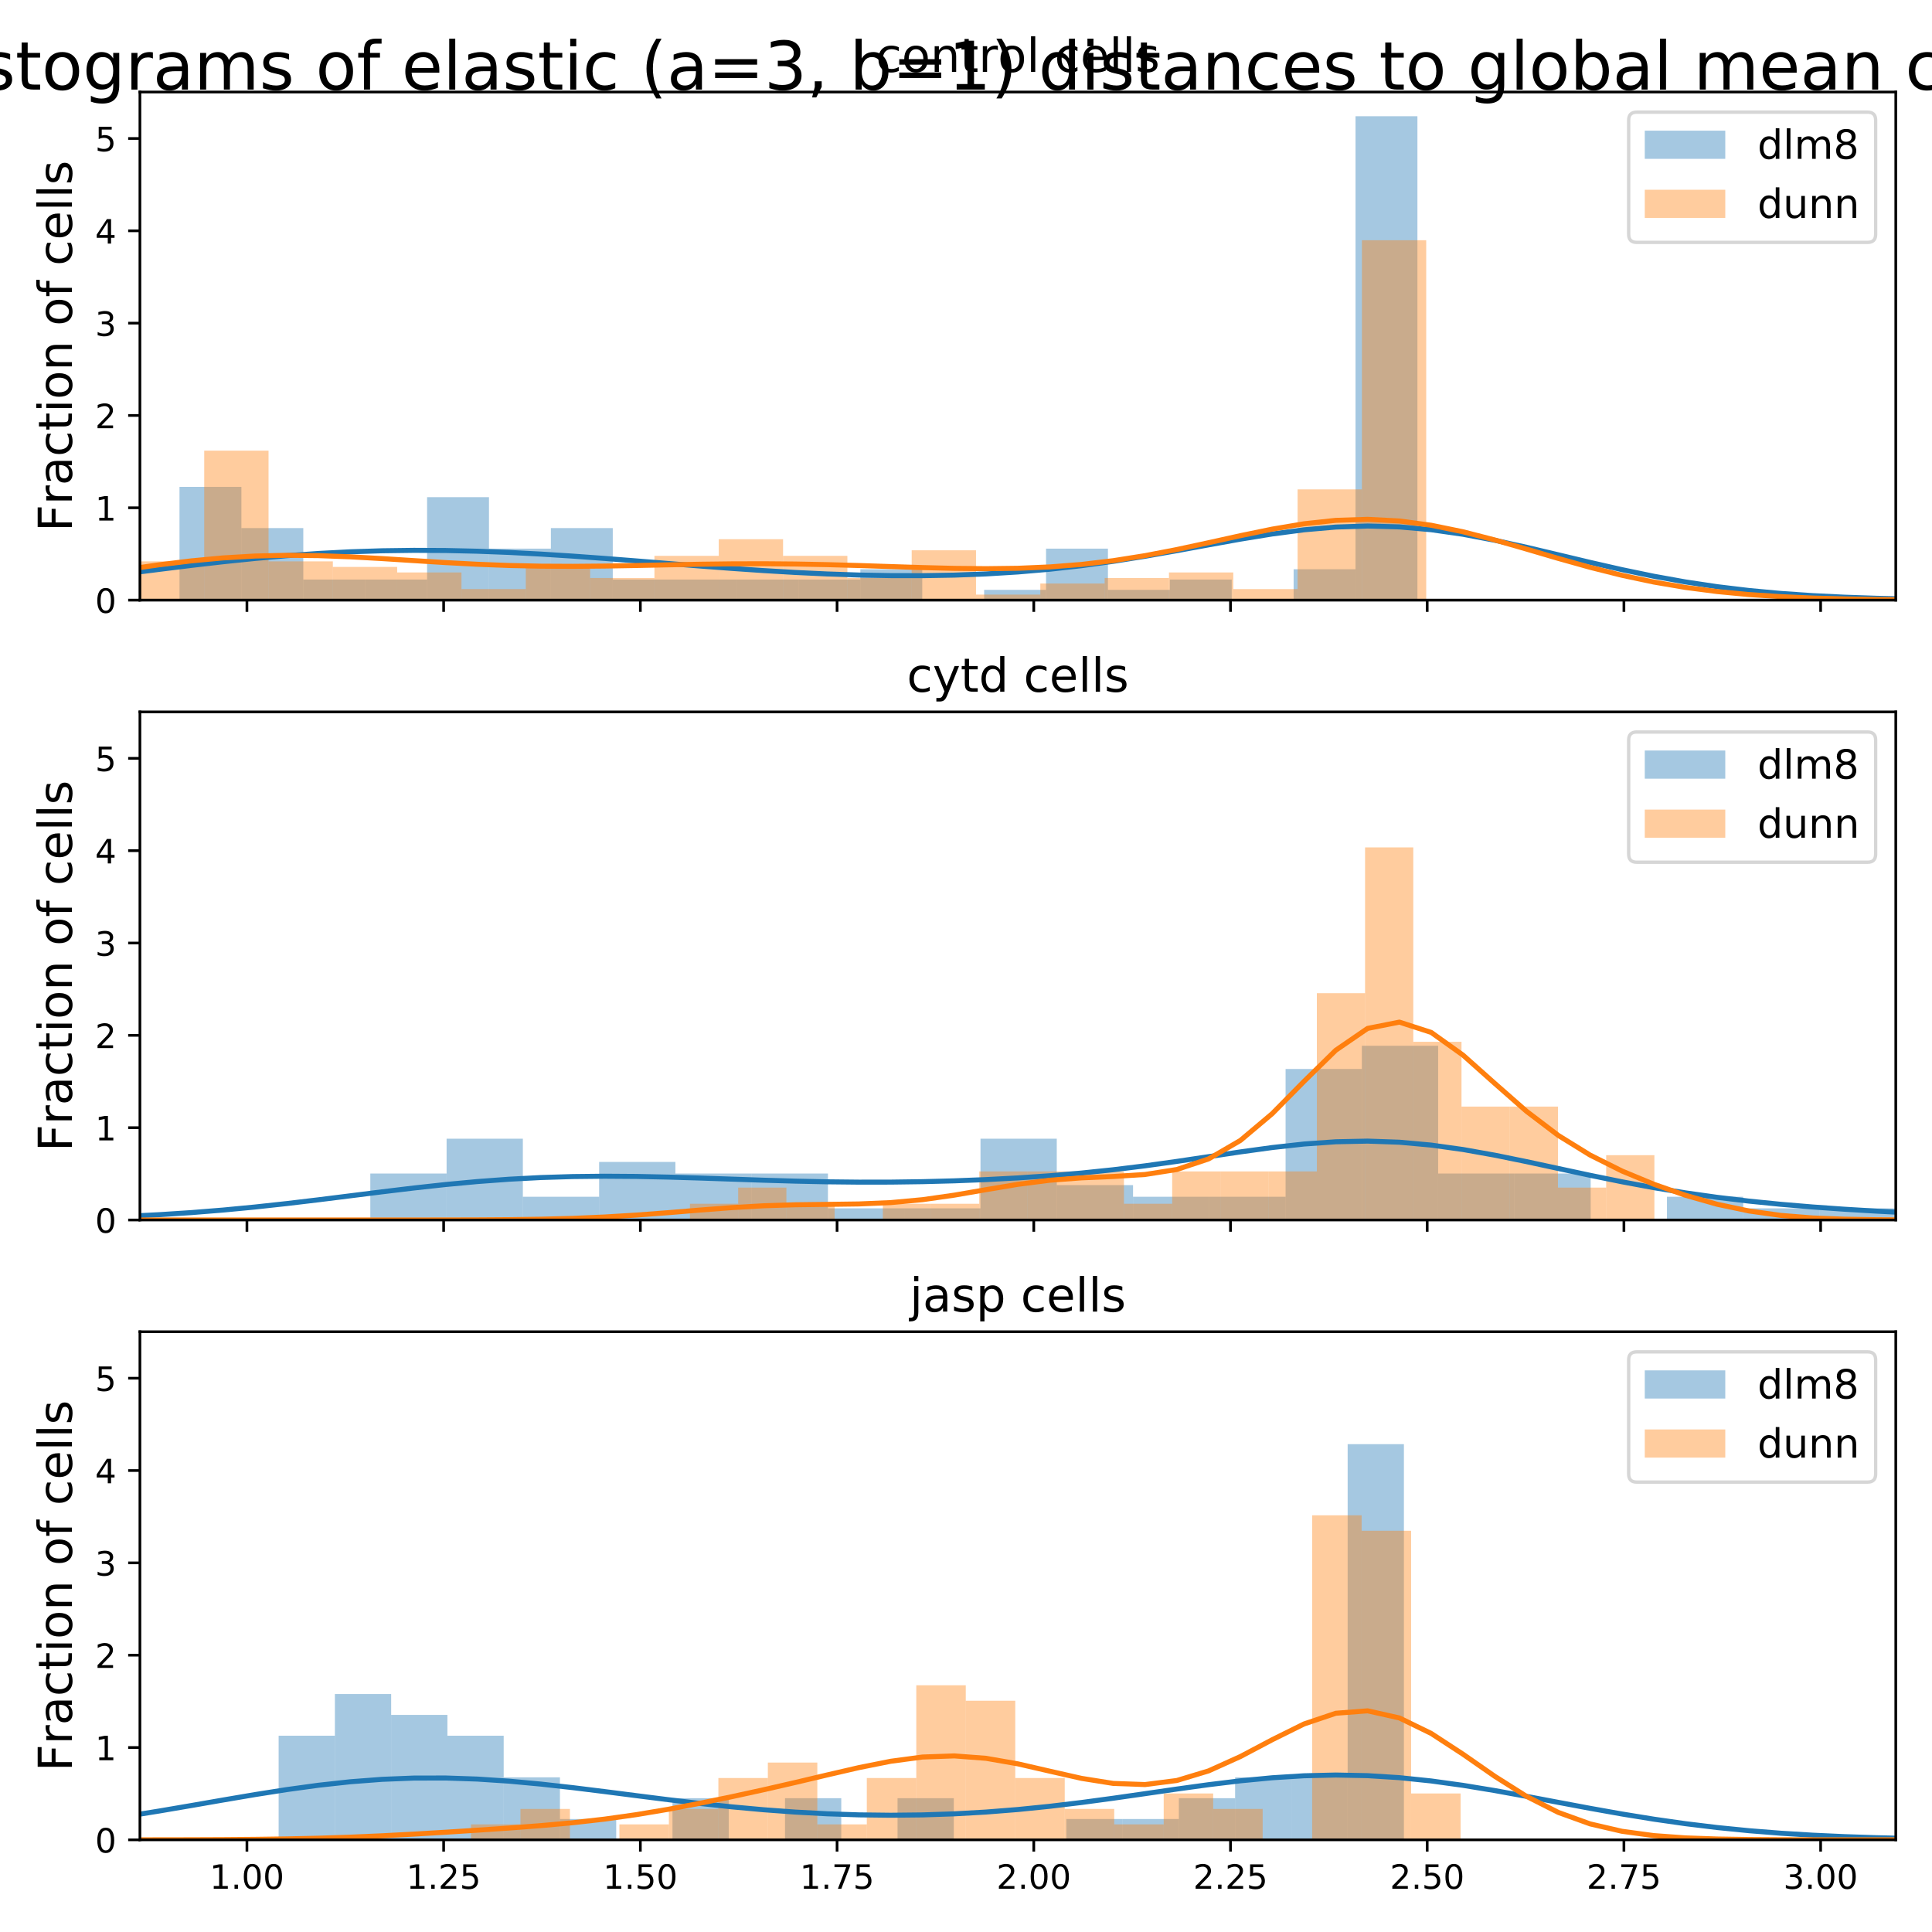 <?xml version="1.0" encoding="utf-8" standalone="no"?>
<!DOCTYPE svg PUBLIC "-//W3C//DTD SVG 1.1//EN"
  "http://www.w3.org/Graphics/SVG/1.1/DTD/svg11.dtd">
<!-- Created with matplotlib (https://matplotlib.org/) -->
<svg height="576pt" version="1.1" viewBox="0 0 576 576" width="576pt" xmlns="http://www.w3.org/2000/svg" xmlns:xlink="http://www.w3.org/1999/xlink">
 <defs>
  <style type="text/css">
*{stroke-linecap:butt;stroke-linejoin:round;}
  </style>
 </defs>
 <g id="figure_1">
  <g id="patch_1">
   <path d="M 0 576 
L 576 576 
L 576 0 
L 0 0 
z
" style="fill:#ffffff;"/>
  </g>
  <g id="axes_1">
   <g id="patch_2">
    <path d="M 41.712 178.921 
L 565.2 178.921 
L 565.2 27.438 
L 41.712 27.438 
z
" style="fill:#ffffff;"/>
   </g>
   <g id="patch_3">
    <path clip-path="url(#pa2740b9182)" d="M 53.517 178.921 
L 71.971 178.921 
L 71.971 145.156 
L 53.517 145.156 
z
" style="fill:#1f77b4;opacity:0.4;"/>
   </g>
   <g id="patch_4">
    <path clip-path="url(#pa2740b9182)" d="M 71.971 178.921 
L 90.424 178.921 
L 90.424 157.434 
L 71.971 157.434 
z
" style="fill:#1f77b4;opacity:0.4;"/>
   </g>
   <g id="patch_5">
    <path clip-path="url(#pa2740b9182)" d="M 90.424 178.921 
L 108.877 178.921 
L 108.877 172.782 
L 90.424 172.782 
z
" style="fill:#1f77b4;opacity:0.4;"/>
   </g>
   <g id="patch_6">
    <path clip-path="url(#pa2740b9182)" d="M 108.877 178.921 
L 127.33 178.921 
L 127.33 172.782 
L 108.877 172.782 
z
" style="fill:#1f77b4;opacity:0.4;"/>
   </g>
   <g id="patch_7">
    <path clip-path="url(#pa2740b9182)" d="M 127.33 178.921 
L 145.784 178.921 
L 145.784 148.226 
L 127.33 148.226 
z
" style="fill:#1f77b4;opacity:0.4;"/>
   </g>
   <g id="patch_8">
    <path clip-path="url(#pa2740b9182)" d="M 145.784 178.921 
L 164.237 178.921 
L 164.237 163.573 
L 145.784 163.573 
z
" style="fill:#1f77b4;opacity:0.4;"/>
   </g>
   <g id="patch_9">
    <path clip-path="url(#pa2740b9182)" d="M 164.237 178.921 
L 182.69 178.921 
L 182.69 157.434 
L 164.237 157.434 
z
" style="fill:#1f77b4;opacity:0.4;"/>
   </g>
   <g id="patch_10">
    <path clip-path="url(#pa2740b9182)" d="M 182.69 178.921 
L 201.144 178.921 
L 201.144 172.782 
L 182.69 172.782 
z
" style="fill:#1f77b4;opacity:0.4;"/>
   </g>
   <g id="patch_11">
    <path clip-path="url(#pa2740b9182)" d="M 201.144 178.921 
L 219.597 178.921 
L 219.597 172.782 
L 201.144 172.782 
z
" style="fill:#1f77b4;opacity:0.4;"/>
   </g>
   <g id="patch_12">
    <path clip-path="url(#pa2740b9182)" d="M 219.597 178.921 
L 238.05 178.921 
L 238.05 172.782 
L 219.597 172.782 
z
" style="fill:#1f77b4;opacity:0.4;"/>
   </g>
   <g id="patch_13">
    <path clip-path="url(#pa2740b9182)" d="M 238.05 178.921 
L 256.504 178.921 
L 256.504 172.782 
L 238.05 172.782 
z
" style="fill:#1f77b4;opacity:0.4;"/>
   </g>
   <g id="patch_14">
    <path clip-path="url(#pa2740b9182)" d="M 256.504 178.921 
L 274.957 178.921 
L 274.957 169.713 
L 256.504 169.713 
z
" style="fill:#1f77b4;opacity:0.4;"/>
   </g>
   <g id="patch_15">
    <path clip-path="url(#pa2740b9182)" d="M 274.957 178.921 
L 293.41 178.921 
L 293.41 178.921 
L 274.957 178.921 
z
" style="fill:#1f77b4;opacity:0.4;"/>
   </g>
   <g id="patch_16">
    <path clip-path="url(#pa2740b9182)" d="M 293.41 178.921 
L 311.864 178.921 
L 311.864 175.852 
L 293.41 175.852 
z
" style="fill:#1f77b4;opacity:0.4;"/>
   </g>
   <g id="patch_17">
    <path clip-path="url(#pa2740b9182)" d="M 311.864 178.921 
L 330.317 178.921 
L 330.317 163.573 
L 311.864 163.573 
z
" style="fill:#1f77b4;opacity:0.4;"/>
   </g>
   <g id="patch_18">
    <path clip-path="url(#pa2740b9182)" d="M 330.317 178.921 
L 348.77 178.921 
L 348.77 175.852 
L 330.317 175.852 
z
" style="fill:#1f77b4;opacity:0.4;"/>
   </g>
   <g id="patch_19">
    <path clip-path="url(#pa2740b9182)" d="M 348.77 178.921 
L 367.224 178.921 
L 367.224 172.782 
L 348.77 172.782 
z
" style="fill:#1f77b4;opacity:0.4;"/>
   </g>
   <g id="patch_20">
    <path clip-path="url(#pa2740b9182)" d="M 367.224 178.921 
L 385.677 178.921 
L 385.677 178.921 
L 367.224 178.921 
z
" style="fill:#1f77b4;opacity:0.4;"/>
   </g>
   <g id="patch_21">
    <path clip-path="url(#pa2740b9182)" d="M 385.677 178.921 
L 404.13 178.921 
L 404.13 169.713 
L 385.677 169.713 
z
" style="fill:#1f77b4;opacity:0.4;"/>
   </g>
   <g id="patch_22">
    <path clip-path="url(#pa2740b9182)" d="M 404.13 178.921 
L 422.584 178.921 
L 422.584 34.651 
L 404.13 34.651 
z
" style="fill:#1f77b4;opacity:0.4;"/>
   </g>
   <g id="patch_23">
    <path clip-path="url(#pa2740b9182)" d="M 41.712 178.921 
L 60.887 178.921 
L 60.887 167.366 
L 41.712 167.366 
z
" style="fill:#ff7f0e;opacity:0.4;"/>
   </g>
   <g id="patch_24">
    <path clip-path="url(#pa2740b9182)" d="M 60.887 178.921 
L 80.062 178.921 
L 80.062 134.35 
L 60.887 134.35 
z
" style="fill:#ff7f0e;opacity:0.4;"/>
   </g>
   <g id="patch_25">
    <path clip-path="url(#pa2740b9182)" d="M 80.062 178.921 
L 99.236 178.921 
L 99.236 167.366 
L 80.062 167.366 
z
" style="fill:#ff7f0e;opacity:0.4;"/>
   </g>
   <g id="patch_26">
    <path clip-path="url(#pa2740b9182)" d="M 99.236 178.921 
L 118.411 178.921 
L 118.411 169.017 
L 99.236 169.017 
z
" style="fill:#ff7f0e;opacity:0.4;"/>
   </g>
   <g id="patch_27">
    <path clip-path="url(#pa2740b9182)" d="M 118.411 178.921 
L 137.586 178.921 
L 137.586 170.667 
L 118.411 170.667 
z
" style="fill:#ff7f0e;opacity:0.4;"/>
   </g>
   <g id="patch_28">
    <path clip-path="url(#pa2740b9182)" d="M 137.586 178.921 
L 156.761 178.921 
L 156.761 175.62 
L 137.586 175.62 
z
" style="fill:#ff7f0e;opacity:0.4;"/>
   </g>
   <g id="patch_29">
    <path clip-path="url(#pa2740b9182)" d="M 156.761 178.921 
L 175.936 178.921 
L 175.936 169.017 
L 156.761 169.017 
z
" style="fill:#ff7f0e;opacity:0.4;"/>
   </g>
   <g id="patch_30">
    <path clip-path="url(#pa2740b9182)" d="M 175.936 178.921 
L 195.111 178.921 
L 195.111 172.318 
L 175.936 172.318 
z
" style="fill:#ff7f0e;opacity:0.4;"/>
   </g>
   <g id="patch_31">
    <path clip-path="url(#pa2740b9182)" d="M 195.111 178.921 
L 214.286 178.921 
L 214.286 165.715 
L 195.111 165.715 
z
" style="fill:#ff7f0e;opacity:0.4;"/>
   </g>
   <g id="patch_32">
    <path clip-path="url(#pa2740b9182)" d="M 214.286 178.921 
L 233.461 178.921 
L 233.461 160.763 
L 214.286 160.763 
z
" style="fill:#ff7f0e;opacity:0.4;"/>
   </g>
   <g id="patch_33">
    <path clip-path="url(#pa2740b9182)" d="M 233.461 178.921 
L 252.635 178.921 
L 252.635 165.715 
L 233.461 165.715 
z
" style="fill:#ff7f0e;opacity:0.4;"/>
   </g>
   <g id="patch_34">
    <path clip-path="url(#pa2740b9182)" d="M 252.635 178.921 
L 271.81 178.921 
L 271.81 172.318 
L 252.635 172.318 
z
" style="fill:#ff7f0e;opacity:0.4;"/>
   </g>
   <g id="patch_35">
    <path clip-path="url(#pa2740b9182)" d="M 271.81 178.921 
L 290.985 178.921 
L 290.985 164.064 
L 271.81 164.064 
z
" style="fill:#ff7f0e;opacity:0.4;"/>
   </g>
   <g id="patch_36">
    <path clip-path="url(#pa2740b9182)" d="M 290.985 178.921 
L 310.16 178.921 
L 310.16 177.271 
L 290.985 177.271 
z
" style="fill:#ff7f0e;opacity:0.4;"/>
   </g>
   <g id="patch_37">
    <path clip-path="url(#pa2740b9182)" d="M 310.16 178.921 
L 329.335 178.921 
L 329.335 173.969 
L 310.16 173.969 
z
" style="fill:#ff7f0e;opacity:0.4;"/>
   </g>
   <g id="patch_38">
    <path clip-path="url(#pa2740b9182)" d="M 329.335 178.921 
L 348.51 178.921 
L 348.51 172.318 
L 329.335 172.318 
z
" style="fill:#ff7f0e;opacity:0.4;"/>
   </g>
   <g id="patch_39">
    <path clip-path="url(#pa2740b9182)" d="M 348.51 178.921 
L 367.685 178.921 
L 367.685 170.667 
L 348.51 170.667 
z
" style="fill:#ff7f0e;opacity:0.4;"/>
   </g>
   <g id="patch_40">
    <path clip-path="url(#pa2740b9182)" d="M 367.685 178.921 
L 386.859 178.921 
L 386.859 175.62 
L 367.685 175.62 
z
" style="fill:#ff7f0e;opacity:0.4;"/>
   </g>
   <g id="patch_41">
    <path clip-path="url(#pa2740b9182)" d="M 386.859 178.921 
L 406.034 178.921 
L 406.034 145.905 
L 386.859 145.905 
z
" style="fill:#ff7f0e;opacity:0.4;"/>
   </g>
   <g id="patch_42">
    <path clip-path="url(#pa2740b9182)" d="M 406.034 178.921 
L 425.209 178.921 
L 425.209 71.619 
L 406.034 71.619 
z
" style="fill:#ff7f0e;opacity:0.4;"/>
   </g>
   <g id="matplotlib.axis_1">
    <g id="xtick_1">
     <g id="line2d_1">
      <defs>
       <path d="M 0 0 
L 0 3.5 
" id="m400f41bc9d" style="stroke:#000000;stroke-width:0.8;"/>
      </defs>
      <g>
       <use style="stroke:#000000;stroke-width:0.8;" x="73.618" xlink:href="#m400f41bc9d" y="178.921"/>
      </g>
     </g>
    </g>
    <g id="xtick_2">
     <g id="line2d_2">
      <g>
       <use style="stroke:#000000;stroke-width:0.8;" x="132.266" xlink:href="#m400f41bc9d" y="178.921"/>
      </g>
     </g>
    </g>
    <g id="xtick_3">
     <g id="line2d_3">
      <g>
       <use style="stroke:#000000;stroke-width:0.8;" x="190.913" xlink:href="#m400f41bc9d" y="178.921"/>
      </g>
     </g>
    </g>
    <g id="xtick_4">
     <g id="line2d_4">
      <g>
       <use style="stroke:#000000;stroke-width:0.8;" x="249.56" xlink:href="#m400f41bc9d" y="178.921"/>
      </g>
     </g>
    </g>
    <g id="xtick_5">
     <g id="line2d_5">
      <g>
       <use style="stroke:#000000;stroke-width:0.8;" x="308.208" xlink:href="#m400f41bc9d" y="178.921"/>
      </g>
     </g>
    </g>
    <g id="xtick_6">
     <g id="line2d_6">
      <g>
       <use style="stroke:#000000;stroke-width:0.8;" x="366.855" xlink:href="#m400f41bc9d" y="178.921"/>
      </g>
     </g>
    </g>
    <g id="xtick_7">
     <g id="line2d_7">
      <g>
       <use style="stroke:#000000;stroke-width:0.8;" x="425.503" xlink:href="#m400f41bc9d" y="178.921"/>
      </g>
     </g>
    </g>
    <g id="xtick_8">
     <g id="line2d_8">
      <g>
       <use style="stroke:#000000;stroke-width:0.8;" x="484.15" xlink:href="#m400f41bc9d" y="178.921"/>
      </g>
     </g>
    </g>
    <g id="xtick_9">
     <g id="line2d_9">
      <g>
       <use style="stroke:#000000;stroke-width:0.8;" x="542.797" xlink:href="#m400f41bc9d" y="178.921"/>
      </g>
     </g>
    </g>
   </g>
   <g id="matplotlib.axis_2">
    <g id="ytick_1">
     <g id="line2d_10">
      <defs>
       <path d="M 0 0 
L -3.5 0 
" id="m959487d647" style="stroke:#000000;stroke-width:0.8;"/>
      </defs>
      <g>
       <use style="stroke:#000000;stroke-width:0.8;" x="41.712" xlink:href="#m959487d647" y="178.921"/>
      </g>
     </g>
     <g id="text_1">
      <!-- 0 -->
      <defs>
       <path d="M 31.781 66.406 
Q 24.172 66.406 20.328 58.906 
Q 16.5 51.422 16.5 36.375 
Q 16.5 21.391 20.328 13.891 
Q 24.172 6.391 31.781 6.391 
Q 39.453 6.391 43.281 13.891 
Q 47.125 21.391 47.125 36.375 
Q 47.125 51.422 43.281 58.906 
Q 39.453 66.406 31.781 66.406 
z
M 31.781 74.219 
Q 44.047 74.219 50.516 64.516 
Q 56.984 54.828 56.984 36.375 
Q 56.984 17.969 50.516 8.266 
Q 44.047 -1.422 31.781 -1.422 
Q 19.531 -1.422 13.062 8.266 
Q 6.594 17.969 6.594 36.375 
Q 6.594 54.828 13.062 64.516 
Q 19.531 74.219 31.781 74.219 
z
" id="DejaVuSans-48"/>
      </defs>
      <g transform="translate(28.349 182.721)scale(0.1 -0.1)">
       <use xlink:href="#DejaVuSans-48"/>
      </g>
     </g>
    </g>
    <g id="ytick_2">
     <g id="line2d_11">
      <g>
       <use style="stroke:#000000;stroke-width:0.8;" x="41.712" xlink:href="#m959487d647" y="151.395"/>
      </g>
     </g>
     <g id="text_2">
      <!-- 1 -->
      <defs>
       <path d="M 12.406 8.297 
L 28.516 8.297 
L 28.516 63.922 
L 10.984 60.406 
L 10.984 69.391 
L 28.422 72.906 
L 38.281 72.906 
L 38.281 8.297 
L 54.391 8.297 
L 54.391 0 
L 12.406 0 
z
" id="DejaVuSans-49"/>
      </defs>
      <g transform="translate(28.349 155.194)scale(0.1 -0.1)">
       <use xlink:href="#DejaVuSans-49"/>
      </g>
     </g>
    </g>
    <g id="ytick_3">
     <g id="line2d_12">
      <g>
       <use style="stroke:#000000;stroke-width:0.8;" x="41.712" xlink:href="#m959487d647" y="123.869"/>
      </g>
     </g>
     <g id="text_3">
      <!-- 2 -->
      <defs>
       <path d="M 19.188 8.297 
L 53.609 8.297 
L 53.609 0 
L 7.328 0 
L 7.328 8.297 
Q 12.938 14.109 22.625 23.891 
Q 32.328 33.688 34.812 36.531 
Q 39.547 41.844 41.422 45.531 
Q 43.312 49.219 43.312 52.781 
Q 43.312 58.594 39.234 62.25 
Q 35.156 65.922 28.609 65.922 
Q 23.969 65.922 18.812 64.312 
Q 13.672 62.703 7.812 59.422 
L 7.812 69.391 
Q 13.766 71.781 18.938 73 
Q 24.125 74.219 28.422 74.219 
Q 39.75 74.219 46.484 68.547 
Q 53.219 62.891 53.219 53.422 
Q 53.219 48.922 51.531 44.891 
Q 49.859 40.875 45.406 35.406 
Q 44.188 33.984 37.641 27.219 
Q 31.109 20.453 19.188 8.297 
z
" id="DejaVuSans-50"/>
      </defs>
      <g transform="translate(28.349 127.668)scale(0.1 -0.1)">
       <use xlink:href="#DejaVuSans-50"/>
      </g>
     </g>
    </g>
    <g id="ytick_4">
     <g id="line2d_13">
      <g>
       <use style="stroke:#000000;stroke-width:0.8;" x="41.712" xlink:href="#m959487d647" y="96.342"/>
      </g>
     </g>
     <g id="text_4">
      <!-- 3 -->
      <defs>
       <path d="M 40.578 39.312 
Q 47.656 37.797 51.625 33 
Q 55.609 28.219 55.609 21.188 
Q 55.609 10.406 48.188 4.484 
Q 40.766 -1.422 27.094 -1.422 
Q 22.516 -1.422 17.656 -0.516 
Q 12.797 0.391 7.625 2.203 
L 7.625 11.719 
Q 11.719 9.328 16.594 8.109 
Q 21.484 6.891 26.812 6.891 
Q 36.078 6.891 40.938 10.547 
Q 45.797 14.203 45.797 21.188 
Q 45.797 27.641 41.281 31.266 
Q 36.766 34.906 28.719 34.906 
L 20.219 34.906 
L 20.219 43.016 
L 29.109 43.016 
Q 36.375 43.016 40.234 45.922 
Q 44.094 48.828 44.094 54.297 
Q 44.094 59.906 40.109 62.906 
Q 36.141 65.922 28.719 65.922 
Q 24.656 65.922 20.016 65.031 
Q 15.375 64.156 9.812 62.312 
L 9.812 71.094 
Q 15.438 72.656 20.344 73.438 
Q 25.25 74.219 29.594 74.219 
Q 40.828 74.219 47.359 69.109 
Q 53.906 64.016 53.906 55.328 
Q 53.906 49.266 50.438 45.094 
Q 46.969 40.922 40.578 39.312 
z
" id="DejaVuSans-51"/>
      </defs>
      <g transform="translate(28.349 100.141)scale(0.1 -0.1)">
       <use xlink:href="#DejaVuSans-51"/>
      </g>
     </g>
    </g>
    <g id="ytick_5">
     <g id="line2d_14">
      <g>
       <use style="stroke:#000000;stroke-width:0.8;" x="41.712" xlink:href="#m959487d647" y="68.816"/>
      </g>
     </g>
     <g id="text_5">
      <!-- 4 -->
      <defs>
       <path d="M 37.797 64.312 
L 12.891 25.391 
L 37.797 25.391 
z
M 35.203 72.906 
L 47.609 72.906 
L 47.609 25.391 
L 58.016 25.391 
L 58.016 17.188 
L 47.609 17.188 
L 47.609 0 
L 37.797 0 
L 37.797 17.188 
L 4.891 17.188 
L 4.891 26.703 
z
" id="DejaVuSans-52"/>
      </defs>
      <g transform="translate(28.349 72.615)scale(0.1 -0.1)">
       <use xlink:href="#DejaVuSans-52"/>
      </g>
     </g>
    </g>
    <g id="ytick_6">
     <g id="line2d_15">
      <g>
       <use style="stroke:#000000;stroke-width:0.8;" x="41.712" xlink:href="#m959487d647" y="41.289"/>
      </g>
     </g>
     <g id="text_6">
      <!-- 5 -->
      <defs>
       <path d="M 10.797 72.906 
L 49.516 72.906 
L 49.516 64.594 
L 19.828 64.594 
L 19.828 46.734 
Q 21.969 47.469 24.109 47.828 
Q 26.266 48.188 28.422 48.188 
Q 40.625 48.188 47.75 41.5 
Q 54.891 34.812 54.891 23.391 
Q 54.891 11.625 47.562 5.094 
Q 40.234 -1.422 26.906 -1.422 
Q 22.312 -1.422 17.547 -0.641 
Q 12.797 0.141 7.719 1.703 
L 7.719 11.625 
Q 12.109 9.234 16.797 8.062 
Q 21.484 6.891 26.703 6.891 
Q 35.156 6.891 40.078 11.328 
Q 45.016 15.766 45.016 23.391 
Q 45.016 31 40.078 35.438 
Q 35.156 39.891 26.703 39.891 
Q 22.75 39.891 18.812 39.016 
Q 14.891 38.141 10.797 36.281 
z
" id="DejaVuSans-53"/>
      </defs>
      <g transform="translate(28.349 45.089)scale(0.1 -0.1)">
       <use xlink:href="#DejaVuSans-53"/>
      </g>
     </g>
    </g>
    <g id="text_7">
     <!-- Fraction of cells -->
     <defs>
      <path d="M 9.812 72.906 
L 51.703 72.906 
L 51.703 64.594 
L 19.672 64.594 
L 19.672 43.109 
L 48.578 43.109 
L 48.578 34.812 
L 19.672 34.812 
L 19.672 0 
L 9.812 0 
z
" id="DejaVuSans-70"/>
      <path d="M 41.109 46.297 
Q 39.594 47.172 37.812 47.578 
Q 36.031 48 33.891 48 
Q 26.266 48 22.188 43.047 
Q 18.109 38.094 18.109 28.812 
L 18.109 0 
L 9.078 0 
L 9.078 54.688 
L 18.109 54.688 
L 18.109 46.188 
Q 20.953 51.172 25.484 53.578 
Q 30.031 56 36.531 56 
Q 37.453 56 38.578 55.875 
Q 39.703 55.766 41.062 55.516 
z
" id="DejaVuSans-114"/>
      <path d="M 34.281 27.484 
Q 23.391 27.484 19.188 25 
Q 14.984 22.516 14.984 16.5 
Q 14.984 11.719 18.141 8.906 
Q 21.297 6.109 26.703 6.109 
Q 34.188 6.109 38.703 11.406 
Q 43.219 16.703 43.219 25.484 
L 43.219 27.484 
z
M 52.203 31.203 
L 52.203 0 
L 43.219 0 
L 43.219 8.297 
Q 40.141 3.328 35.547 0.953 
Q 30.953 -1.422 24.312 -1.422 
Q 15.922 -1.422 10.953 3.297 
Q 6 8.016 6 15.922 
Q 6 25.141 12.172 29.828 
Q 18.359 34.516 30.609 34.516 
L 43.219 34.516 
L 43.219 35.406 
Q 43.219 41.609 39.141 45 
Q 35.062 48.391 27.688 48.391 
Q 23 48.391 18.547 47.266 
Q 14.109 46.141 10.016 43.891 
L 10.016 52.203 
Q 14.938 54.109 19.578 55.047 
Q 24.219 56 28.609 56 
Q 40.484 56 46.344 49.844 
Q 52.203 43.703 52.203 31.203 
z
" id="DejaVuSans-97"/>
      <path d="M 48.781 52.594 
L 48.781 44.188 
Q 44.969 46.297 41.141 47.344 
Q 37.312 48.391 33.406 48.391 
Q 24.656 48.391 19.812 42.844 
Q 14.984 37.312 14.984 27.297 
Q 14.984 17.281 19.812 11.734 
Q 24.656 6.203 33.406 6.203 
Q 37.312 6.203 41.141 7.25 
Q 44.969 8.297 48.781 10.406 
L 48.781 2.094 
Q 45.016 0.344 40.984 -0.531 
Q 36.969 -1.422 32.422 -1.422 
Q 20.062 -1.422 12.781 6.344 
Q 5.516 14.109 5.516 27.297 
Q 5.516 40.672 12.859 48.328 
Q 20.219 56 33.016 56 
Q 37.156 56 41.109 55.141 
Q 45.062 54.297 48.781 52.594 
z
" id="DejaVuSans-99"/>
      <path d="M 18.312 70.219 
L 18.312 54.688 
L 36.812 54.688 
L 36.812 47.703 
L 18.312 47.703 
L 18.312 18.016 
Q 18.312 11.328 20.141 9.422 
Q 21.969 7.516 27.594 7.516 
L 36.812 7.516 
L 36.812 0 
L 27.594 0 
Q 17.188 0 13.234 3.875 
Q 9.281 7.766 9.281 18.016 
L 9.281 47.703 
L 2.688 47.703 
L 2.688 54.688 
L 9.281 54.688 
L 9.281 70.219 
z
" id="DejaVuSans-116"/>
      <path d="M 9.422 54.688 
L 18.406 54.688 
L 18.406 0 
L 9.422 0 
z
M 9.422 75.984 
L 18.406 75.984 
L 18.406 64.594 
L 9.422 64.594 
z
" id="DejaVuSans-105"/>
      <path d="M 30.609 48.391 
Q 23.391 48.391 19.188 42.75 
Q 14.984 37.109 14.984 27.297 
Q 14.984 17.484 19.156 11.844 
Q 23.344 6.203 30.609 6.203 
Q 37.797 6.203 41.984 11.859 
Q 46.188 17.531 46.188 27.297 
Q 46.188 37.016 41.984 42.703 
Q 37.797 48.391 30.609 48.391 
z
M 30.609 56 
Q 42.328 56 49.016 48.375 
Q 55.719 40.766 55.719 27.297 
Q 55.719 13.875 49.016 6.219 
Q 42.328 -1.422 30.609 -1.422 
Q 18.844 -1.422 12.172 6.219 
Q 5.516 13.875 5.516 27.297 
Q 5.516 40.766 12.172 48.375 
Q 18.844 56 30.609 56 
z
" id="DejaVuSans-111"/>
      <path d="M 54.891 33.016 
L 54.891 0 
L 45.906 0 
L 45.906 32.719 
Q 45.906 40.484 42.875 44.328 
Q 39.844 48.188 33.797 48.188 
Q 26.516 48.188 22.312 43.547 
Q 18.109 38.922 18.109 30.906 
L 18.109 0 
L 9.078 0 
L 9.078 54.688 
L 18.109 54.688 
L 18.109 46.188 
Q 21.344 51.125 25.703 53.562 
Q 30.078 56 35.797 56 
Q 45.219 56 50.047 50.172 
Q 54.891 44.344 54.891 33.016 
z
" id="DejaVuSans-110"/>
      <path id="DejaVuSans-32"/>
      <path d="M 37.109 75.984 
L 37.109 68.5 
L 28.516 68.5 
Q 23.688 68.5 21.797 66.547 
Q 19.922 64.594 19.922 59.516 
L 19.922 54.688 
L 34.719 54.688 
L 34.719 47.703 
L 19.922 47.703 
L 19.922 0 
L 10.891 0 
L 10.891 47.703 
L 2.297 47.703 
L 2.297 54.688 
L 10.891 54.688 
L 10.891 58.5 
Q 10.891 67.625 15.141 71.797 
Q 19.391 75.984 28.609 75.984 
z
" id="DejaVuSans-102"/>
      <path d="M 56.203 29.594 
L 56.203 25.203 
L 14.891 25.203 
Q 15.484 15.922 20.484 11.062 
Q 25.484 6.203 34.422 6.203 
Q 39.594 6.203 44.453 7.469 
Q 49.312 8.734 54.109 11.281 
L 54.109 2.781 
Q 49.266 0.734 44.188 -0.344 
Q 39.109 -1.422 33.891 -1.422 
Q 20.797 -1.422 13.156 6.188 
Q 5.516 13.812 5.516 26.812 
Q 5.516 40.234 12.766 48.109 
Q 20.016 56 32.328 56 
Q 43.359 56 49.781 48.891 
Q 56.203 41.797 56.203 29.594 
z
M 47.219 32.234 
Q 47.125 39.594 43.094 43.984 
Q 39.062 48.391 32.422 48.391 
Q 24.906 48.391 20.391 44.141 
Q 15.875 39.891 15.188 32.172 
z
" id="DejaVuSans-101"/>
      <path d="M 9.422 75.984 
L 18.406 75.984 
L 18.406 0 
L 9.422 0 
z
" id="DejaVuSans-108"/>
      <path d="M 44.281 53.078 
L 44.281 44.578 
Q 40.484 46.531 36.375 47.5 
Q 32.281 48.484 27.875 48.484 
Q 21.188 48.484 17.844 46.438 
Q 14.5 44.391 14.5 40.281 
Q 14.5 37.156 16.891 35.375 
Q 19.281 33.594 26.516 31.984 
L 29.594 31.297 
Q 39.156 29.25 43.188 25.516 
Q 47.219 21.781 47.219 15.094 
Q 47.219 7.469 41.188 3.016 
Q 35.156 -1.422 24.609 -1.422 
Q 20.219 -1.422 15.453 -0.562 
Q 10.688 0.297 5.422 2 
L 5.422 11.281 
Q 10.406 8.688 15.234 7.391 
Q 20.062 6.109 24.812 6.109 
Q 31.156 6.109 34.562 8.281 
Q 37.984 10.453 37.984 14.406 
Q 37.984 18.062 35.516 20.016 
Q 33.062 21.969 24.703 23.781 
L 21.578 24.516 
Q 13.234 26.266 9.516 29.906 
Q 5.812 33.547 5.812 39.891 
Q 5.812 47.609 11.281 51.797 
Q 16.75 56 26.812 56 
Q 31.781 56 36.172 55.266 
Q 40.578 54.547 44.281 53.078 
z
" id="DejaVuSans-115"/>
     </defs>
     <g transform="translate(21.438 158.511)rotate(-90)scale(0.14 -0.14)">
      <use xlink:href="#DejaVuSans-70"/>
      <use x="57.41" xlink:href="#DejaVuSans-114"/>
      <use x="98.523" xlink:href="#DejaVuSans-97"/>
      <use x="159.803" xlink:href="#DejaVuSans-99"/>
      <use x="214.783" xlink:href="#DejaVuSans-116"/>
      <use x="253.992" xlink:href="#DejaVuSans-105"/>
      <use x="281.775" xlink:href="#DejaVuSans-111"/>
      <use x="342.957" xlink:href="#DejaVuSans-110"/>
      <use x="406.336" xlink:href="#DejaVuSans-32"/>
      <use x="438.123" xlink:href="#DejaVuSans-111"/>
      <use x="499.305" xlink:href="#DejaVuSans-102"/>
      <use x="534.51" xlink:href="#DejaVuSans-32"/>
      <use x="566.297" xlink:href="#DejaVuSans-99"/>
      <use x="621.277" xlink:href="#DejaVuSans-101"/>
      <use x="682.801" xlink:href="#DejaVuSans-108"/>
      <use x="710.584" xlink:href="#DejaVuSans-108"/>
      <use x="738.367" xlink:href="#DejaVuSans-115"/>
     </g>
    </g>
   </g>
   <g id="line2d_16">
    <path clip-path="url(#pa2740b9182)" d="M -1 175.429 
L 0.161 175.328 
L 9.639 174.371 
L 19.118 173.303 
L 28.596 172.15 
L 38.074 170.95 
L 47.553 169.742 
L 57.031 168.571 
L 66.509 167.479 
L 75.988 166.503 
L 85.466 165.671 
L 94.945 165.004 
L 104.423 164.514 
L 113.901 164.205 
L 123.38 164.078 
L 132.858 164.125 
L 142.336 164.337 
L 151.815 164.7 
L 161.293 165.195 
L 170.771 165.8 
L 180.25 166.489 
L 189.728 167.231 
L 199.207 167.995 
L 208.685 168.75 
L 218.163 169.464 
L 227.642 170.112 
L 237.12 170.67 
L 246.598 171.117 
L 256.077 171.437 
L 265.555 171.613 
L 275.034 171.628 
L 284.512 171.465 
L 293.99 171.105 
L 303.469 170.525 
L 312.947 169.711 
L 322.425 168.653 
L 331.904 167.355 
L 341.382 165.847 
L 350.86 164.181 
L 360.339 162.441 
L 369.817 160.737 
L 379.296 159.196 
L 388.774 157.954 
L 398.252 157.132 
L 407.731 156.827 
L 417.209 157.091 
L 426.687 157.929 
L 436.166 159.288 
L 445.644 161.076 
L 455.122 163.164 
L 464.601 165.41 
L 474.079 167.674 
L 483.558 169.833 
L 493.036 171.795 
L 502.514 173.499 
L 511.993 174.918 
L 521.471 176.054 
L 530.949 176.929 
L 540.428 177.578 
L 549.906 178.043 
L 559.384 178.364 
L 568.863 178.578 
L 577 178.697 
" style="fill:none;stroke:#1f77b4;stroke-linecap:square;stroke-width:1.5;"/>
   </g>
   <g id="line2d_17">
    <path clip-path="url(#pa2740b9182)" d="M -1 175.259 
L 0.161 175.135 
L 9.639 173.938 
L 19.118 172.591 
L 28.596 171.156 
L 38.074 169.717 
L 47.553 168.371 
L 57.031 167.215 
L 66.509 166.331 
L 75.988 165.773 
L 85.466 165.555 
L 94.945 165.653 
L 104.423 166.008 
L 113.901 166.535 
L 123.38 167.139 
L 132.858 167.729 
L 142.336 168.231 
L 151.815 168.594 
L 161.293 168.796 
L 170.771 168.843 
L 180.25 168.762 
L 189.728 168.597 
L 199.207 168.4 
L 208.685 168.22 
L 218.163 168.102 
L 227.642 168.076 
L 237.12 168.156 
L 246.598 168.34 
L 256.077 168.605 
L 265.555 168.914 
L 275.034 169.217 
L 284.512 169.451 
L 293.99 169.545 
L 303.469 169.426 
L 312.947 169.024 
L 322.425 168.279 
L 331.904 167.156 
L 341.382 165.658 
L 350.86 163.836 
L 360.339 161.797 
L 369.817 159.7 
L 379.296 157.748 
L 388.774 156.16 
L 398.252 155.137 
L 407.731 154.833 
L 417.209 155.324 
L 426.687 156.595 
L 436.166 158.539 
L 445.644 160.982 
L 455.122 163.707 
L 464.601 166.493 
L 474.079 169.146 
L 483.558 171.519 
L 493.036 173.526 
L 502.514 175.137 
L 511.993 176.367 
L 521.471 177.263 
L 530.949 177.885 
L 540.428 178.299 
L 549.906 178.561 
L 559.384 178.721 
L 568.863 178.814 
L 577 178.859 
" style="fill:none;stroke:#ff7f0e;stroke-linecap:square;stroke-width:1.5;"/>
   </g>
   <g id="patch_43">
    <path d="M 41.712 178.921 
L 41.712 27.438 
" style="fill:none;stroke:#000000;stroke-linecap:square;stroke-linejoin:miter;stroke-width:0.8;"/>
   </g>
   <g id="patch_44">
    <path d="M 565.2 178.921 
L 565.2 27.438 
" style="fill:none;stroke:#000000;stroke-linecap:square;stroke-linejoin:miter;stroke-width:0.8;"/>
   </g>
   <g id="patch_45">
    <path d="M 41.712 178.921 
L 565.2 178.921 
" style="fill:none;stroke:#000000;stroke-linecap:square;stroke-linejoin:miter;stroke-width:0.8;"/>
   </g>
   <g id="patch_46">
    <path d="M 41.712 27.438 
L 565.2 27.438 
" style="fill:none;stroke:#000000;stroke-linecap:square;stroke-linejoin:miter;stroke-width:0.8;"/>
   </g>
   <g id="text_8">
    <!-- control cells -->
    <g transform="translate(261.123 21.438)scale(0.14 -0.14)">
     <use xlink:href="#DejaVuSans-99"/>
     <use x="54.98" xlink:href="#DejaVuSans-111"/>
     <use x="116.162" xlink:href="#DejaVuSans-110"/>
     <use x="179.541" xlink:href="#DejaVuSans-116"/>
     <use x="218.75" xlink:href="#DejaVuSans-114"/>
     <use x="259.832" xlink:href="#DejaVuSans-111"/>
     <use x="321.014" xlink:href="#DejaVuSans-108"/>
     <use x="348.797" xlink:href="#DejaVuSans-32"/>
     <use x="380.584" xlink:href="#DejaVuSans-99"/>
     <use x="435.564" xlink:href="#DejaVuSans-101"/>
     <use x="497.088" xlink:href="#DejaVuSans-108"/>
     <use x="524.871" xlink:href="#DejaVuSans-108"/>
     <use x="552.654" xlink:href="#DejaVuSans-115"/>
    </g>
   </g>
   <g id="legend_1">
    <g id="patch_47">
     <path d="M 487.967 72.265 
L 556.8 72.265 
Q 559.2 72.265 559.2 69.865 
L 559.2 35.838 
Q 559.2 33.438 556.8 33.438 
L 487.967 33.438 
Q 485.567 33.438 485.567 35.838 
L 485.567 69.865 
Q 485.567 72.265 487.967 72.265 
z
" style="fill:#ffffff;opacity:0.8;stroke:#cccccc;stroke-linejoin:miter;"/>
    </g>
    <g id="patch_48">
     <path d="M 490.367 47.356 
L 514.367 47.356 
L 514.367 38.956 
L 490.367 38.956 
z
" style="fill:#1f77b4;opacity:0.4;"/>
    </g>
    <g id="text_9">
     <!-- dlm8 -->
     <defs>
      <path d="M 45.406 46.391 
L 45.406 75.984 
L 54.391 75.984 
L 54.391 0 
L 45.406 0 
L 45.406 8.203 
Q 42.578 3.328 38.25 0.953 
Q 33.938 -1.422 27.875 -1.422 
Q 17.969 -1.422 11.734 6.484 
Q 5.516 14.406 5.516 27.297 
Q 5.516 40.188 11.734 48.094 
Q 17.969 56 27.875 56 
Q 33.938 56 38.25 53.625 
Q 42.578 51.266 45.406 46.391 
z
M 14.797 27.297 
Q 14.797 17.391 18.875 11.75 
Q 22.953 6.109 30.078 6.109 
Q 37.203 6.109 41.297 11.75 
Q 45.406 17.391 45.406 27.297 
Q 45.406 37.203 41.297 42.844 
Q 37.203 48.484 30.078 48.484 
Q 22.953 48.484 18.875 42.844 
Q 14.797 37.203 14.797 27.297 
z
" id="DejaVuSans-100"/>
      <path d="M 52 44.188 
Q 55.375 50.25 60.062 53.125 
Q 64.75 56 71.094 56 
Q 79.641 56 84.281 50.016 
Q 88.922 44.047 88.922 33.016 
L 88.922 0 
L 79.891 0 
L 79.891 32.719 
Q 79.891 40.578 77.094 44.375 
Q 74.312 48.188 68.609 48.188 
Q 61.625 48.188 57.562 43.547 
Q 53.516 38.922 53.516 30.906 
L 53.516 0 
L 44.484 0 
L 44.484 32.719 
Q 44.484 40.625 41.703 44.406 
Q 38.922 48.188 33.109 48.188 
Q 26.219 48.188 22.156 43.531 
Q 18.109 38.875 18.109 30.906 
L 18.109 0 
L 9.078 0 
L 9.078 54.688 
L 18.109 54.688 
L 18.109 46.188 
Q 21.188 51.219 25.484 53.609 
Q 29.781 56 35.688 56 
Q 41.656 56 45.828 52.969 
Q 50 49.953 52 44.188 
z
" id="DejaVuSans-109"/>
      <path d="M 31.781 34.625 
Q 24.75 34.625 20.719 30.859 
Q 16.703 27.094 16.703 20.516 
Q 16.703 13.922 20.719 10.156 
Q 24.75 6.391 31.781 6.391 
Q 38.812 6.391 42.859 10.172 
Q 46.922 13.969 46.922 20.516 
Q 46.922 27.094 42.891 30.859 
Q 38.875 34.625 31.781 34.625 
z
M 21.922 38.812 
Q 15.578 40.375 12.031 44.719 
Q 8.5 49.078 8.5 55.328 
Q 8.5 64.062 14.719 69.141 
Q 20.953 74.219 31.781 74.219 
Q 42.672 74.219 48.875 69.141 
Q 55.078 64.062 55.078 55.328 
Q 55.078 49.078 51.531 44.719 
Q 48 40.375 41.703 38.812 
Q 48.828 37.156 52.797 32.312 
Q 56.781 27.484 56.781 20.516 
Q 56.781 9.906 50.312 4.234 
Q 43.844 -1.422 31.781 -1.422 
Q 19.734 -1.422 13.25 4.234 
Q 6.781 9.906 6.781 20.516 
Q 6.781 27.484 10.781 32.312 
Q 14.797 37.156 21.922 38.812 
z
M 18.312 54.391 
Q 18.312 48.734 21.844 45.562 
Q 25.391 42.391 31.781 42.391 
Q 38.141 42.391 41.719 45.562 
Q 45.312 48.734 45.312 54.391 
Q 45.312 60.062 41.719 63.234 
Q 38.141 66.406 31.781 66.406 
Q 25.391 66.406 21.844 63.234 
Q 18.312 60.062 18.312 54.391 
z
" id="DejaVuSans-56"/>
     </defs>
     <g transform="translate(523.967 47.356)scale(0.12 -0.12)">
      <use xlink:href="#DejaVuSans-100"/>
      <use x="63.477" xlink:href="#DejaVuSans-108"/>
      <use x="91.26" xlink:href="#DejaVuSans-109"/>
      <use x="188.672" xlink:href="#DejaVuSans-56"/>
     </g>
    </g>
    <g id="patch_49">
     <path d="M 490.367 64.97 
L 514.367 64.97 
L 514.367 56.57 
L 490.367 56.57 
z
" style="fill:#ff7f0e;opacity:0.4;"/>
    </g>
    <g id="text_10">
     <!-- dunn -->
     <defs>
      <path d="M 8.5 21.578 
L 8.5 54.688 
L 17.484 54.688 
L 17.484 21.922 
Q 17.484 14.156 20.5 10.266 
Q 23.531 6.391 29.594 6.391 
Q 36.859 6.391 41.078 11.031 
Q 45.312 15.672 45.312 23.688 
L 45.312 54.688 
L 54.297 54.688 
L 54.297 0 
L 45.312 0 
L 45.312 8.406 
Q 42.047 3.422 37.719 1 
Q 33.406 -1.422 27.688 -1.422 
Q 18.266 -1.422 13.375 4.438 
Q 8.5 10.297 8.5 21.578 
z
M 31.109 56 
z
" id="DejaVuSans-117"/>
     </defs>
     <g transform="translate(523.967 64.97)scale(0.12 -0.12)">
      <use xlink:href="#DejaVuSans-100"/>
      <use x="63.477" xlink:href="#DejaVuSans-117"/>
      <use x="126.855" xlink:href="#DejaVuSans-110"/>
      <use x="190.234" xlink:href="#DejaVuSans-110"/>
     </g>
    </g>
   </g>
  </g>
  <g id="axes_2">
   <g id="patch_50">
    <path d="M 41.712 363.722 
L 565.2 363.722 
L 565.2 212.238 
L 41.712 212.238 
z
" style="fill:#ffffff;"/>
   </g>
   <g id="patch_51">
    <path clip-path="url(#p973df24415)" d="M 110.403 363.722 
L 133.143 363.722 
L 133.143 349.869 
L 110.403 349.869 
z
" style="fill:#1f77b4;opacity:0.4;"/>
   </g>
   <g id="patch_52">
    <path clip-path="url(#p973df24415)" d="M 133.143 363.722 
L 155.883 363.722 
L 155.883 339.48 
L 133.143 339.48 
z
" style="fill:#1f77b4;opacity:0.4;"/>
   </g>
   <g id="patch_53">
    <path clip-path="url(#p973df24415)" d="M 155.883 363.722 
L 178.623 363.722 
L 178.623 356.796 
L 155.883 356.796 
z
" style="fill:#1f77b4;opacity:0.4;"/>
   </g>
   <g id="patch_54">
    <path clip-path="url(#p973df24415)" d="M 178.623 363.722 
L 201.362 363.722 
L 201.362 346.406 
L 178.623 346.406 
z
" style="fill:#1f77b4;opacity:0.4;"/>
   </g>
   <g id="patch_55">
    <path clip-path="url(#p973df24415)" d="M 201.362 363.722 
L 224.102 363.722 
L 224.102 349.869 
L 201.362 349.869 
z
" style="fill:#1f77b4;opacity:0.4;"/>
   </g>
   <g id="patch_56">
    <path clip-path="url(#p973df24415)" d="M 224.102 363.722 
L 246.842 363.722 
L 246.842 349.869 
L 224.102 349.869 
z
" style="fill:#1f77b4;opacity:0.4;"/>
   </g>
   <g id="patch_57">
    <path clip-path="url(#p973df24415)" d="M 246.842 363.722 
L 269.582 363.722 
L 269.582 360.259 
L 246.842 360.259 
z
" style="fill:#1f77b4;opacity:0.4;"/>
   </g>
   <g id="patch_58">
    <path clip-path="url(#p973df24415)" d="M 269.582 363.722 
L 292.322 363.722 
L 292.322 360.259 
L 269.582 360.259 
z
" style="fill:#1f77b4;opacity:0.4;"/>
   </g>
   <g id="patch_59">
    <path clip-path="url(#p973df24415)" d="M 292.322 363.722 
L 315.062 363.722 
L 315.062 339.48 
L 292.322 339.48 
z
" style="fill:#1f77b4;opacity:0.4;"/>
   </g>
   <g id="patch_60">
    <path clip-path="url(#p973df24415)" d="M 315.062 363.722 
L 337.802 363.722 
L 337.802 353.333 
L 315.062 353.333 
z
" style="fill:#1f77b4;opacity:0.4;"/>
   </g>
   <g id="patch_61">
    <path clip-path="url(#p973df24415)" d="M 337.802 363.722 
L 360.541 363.722 
L 360.541 356.796 
L 337.802 356.796 
z
" style="fill:#1f77b4;opacity:0.4;"/>
   </g>
   <g id="patch_62">
    <path clip-path="url(#p973df24415)" d="M 360.541 363.722 
L 383.281 363.722 
L 383.281 356.796 
L 360.541 356.796 
z
" style="fill:#1f77b4;opacity:0.4;"/>
   </g>
   <g id="patch_63">
    <path clip-path="url(#p973df24415)" d="M 383.281 363.722 
L 406.021 363.722 
L 406.021 318.702 
L 383.281 318.702 
z
" style="fill:#1f77b4;opacity:0.4;"/>
   </g>
   <g id="patch_64">
    <path clip-path="url(#p973df24415)" d="M 406.021 363.722 
L 428.761 363.722 
L 428.761 311.776 
L 406.021 311.776 
z
" style="fill:#1f77b4;opacity:0.4;"/>
   </g>
   <g id="patch_65">
    <path clip-path="url(#p973df24415)" d="M 428.761 363.722 
L 451.501 363.722 
L 451.501 349.869 
L 428.761 349.869 
z
" style="fill:#1f77b4;opacity:0.4;"/>
   </g>
   <g id="patch_66">
    <path clip-path="url(#p973df24415)" d="M 451.501 363.722 
L 474.241 363.722 
L 474.241 349.869 
L 451.501 349.869 
z
" style="fill:#1f77b4;opacity:0.4;"/>
   </g>
   <g id="patch_67">
    <path clip-path="url(#p973df24415)" d="M 474.241 363.722 
L 496.98 363.722 
L 496.98 363.722 
L 474.241 363.722 
z
" style="fill:#1f77b4;opacity:0.4;"/>
   </g>
   <g id="patch_68">
    <path clip-path="url(#p973df24415)" d="M 496.98 363.722 
L 519.72 363.722 
L 519.72 356.796 
L 496.98 356.796 
z
" style="fill:#1f77b4;opacity:0.4;"/>
   </g>
   <g id="patch_69">
    <path clip-path="url(#p973df24415)" d="M 519.72 363.722 
L 542.46 363.722 
L 542.46 360.259 
L 519.72 360.259 
z
" style="fill:#1f77b4;opacity:0.4;"/>
   </g>
   <g id="patch_70">
    <path clip-path="url(#p973df24415)" d="M 542.46 363.722 
L 565.2 363.722 
L 565.2 360.259 
L 542.46 360.259 
z
" style="fill:#1f77b4;opacity:0.4;"/>
   </g>
   <g id="patch_71">
    <path clip-path="url(#p973df24415)" d="M 205.698 363.722 
L 220.075 363.722 
L 220.075 358.892 
L 205.698 358.892 
z
" style="fill:#ff7f0e;opacity:0.4;"/>
   </g>
   <g id="patch_72">
    <path clip-path="url(#p973df24415)" d="M 220.075 363.722 
L 234.452 363.722 
L 234.452 354.063 
L 220.075 354.063 
z
" style="fill:#ff7f0e;opacity:0.4;"/>
   </g>
   <g id="patch_73">
    <path clip-path="url(#p973df24415)" d="M 234.452 363.722 
L 248.829 363.722 
L 248.829 358.892 
L 234.452 358.892 
z
" style="fill:#ff7f0e;opacity:0.4;"/>
   </g>
   <g id="patch_74">
    <path clip-path="url(#p973df24415)" d="M 248.829 363.722 
L 263.206 363.722 
L 263.206 363.722 
L 248.829 363.722 
z
" style="fill:#ff7f0e;opacity:0.4;"/>
   </g>
   <g id="patch_75">
    <path clip-path="url(#p973df24415)" d="M 263.206 363.722 
L 277.583 363.722 
L 277.583 358.892 
L 263.206 358.892 
z
" style="fill:#ff7f0e;opacity:0.4;"/>
   </g>
   <g id="patch_76">
    <path clip-path="url(#p973df24415)" d="M 277.583 363.722 
L 291.96 363.722 
L 291.96 358.892 
L 277.583 358.892 
z
" style="fill:#ff7f0e;opacity:0.4;"/>
   </g>
   <g id="patch_77">
    <path clip-path="url(#p973df24415)" d="M 291.96 363.722 
L 306.337 363.722 
L 306.337 349.233 
L 291.96 349.233 
z
" style="fill:#ff7f0e;opacity:0.4;"/>
   </g>
   <g id="patch_78">
    <path clip-path="url(#p973df24415)" d="M 306.337 363.722 
L 320.714 363.722 
L 320.714 349.233 
L 306.337 349.233 
z
" style="fill:#ff7f0e;opacity:0.4;"/>
   </g>
   <g id="patch_79">
    <path clip-path="url(#p973df24415)" d="M 320.714 363.722 
L 335.091 363.722 
L 335.091 349.233 
L 320.714 349.233 
z
" style="fill:#ff7f0e;opacity:0.4;"/>
   </g>
   <g id="patch_80">
    <path clip-path="url(#p973df24415)" d="M 335.091 363.722 
L 349.468 363.722 
L 349.468 358.892 
L 335.091 358.892 
z
" style="fill:#ff7f0e;opacity:0.4;"/>
   </g>
   <g id="patch_81">
    <path clip-path="url(#p973df24415)" d="M 349.468 363.722 
L 363.845 363.722 
L 363.845 349.233 
L 349.468 349.233 
z
" style="fill:#ff7f0e;opacity:0.4;"/>
   </g>
   <g id="patch_82">
    <path clip-path="url(#p973df24415)" d="M 363.845 363.722 
L 378.222 363.722 
L 378.222 349.233 
L 363.845 349.233 
z
" style="fill:#ff7f0e;opacity:0.4;"/>
   </g>
   <g id="patch_83">
    <path clip-path="url(#p973df24415)" d="M 378.222 363.722 
L 392.599 363.722 
L 392.599 349.233 
L 378.222 349.233 
z
" style="fill:#ff7f0e;opacity:0.4;"/>
   </g>
   <g id="patch_84">
    <path clip-path="url(#p973df24415)" d="M 392.599 363.722 
L 406.976 363.722 
L 406.976 296.108 
L 392.599 296.108 
z
" style="fill:#ff7f0e;opacity:0.4;"/>
   </g>
   <g id="patch_85">
    <path clip-path="url(#p973df24415)" d="M 406.976 363.722 
L 421.353 363.722 
L 421.353 252.642 
L 406.976 252.642 
z
" style="fill:#ff7f0e;opacity:0.4;"/>
   </g>
   <g id="patch_86">
    <path clip-path="url(#p973df24415)" d="M 421.353 363.722 
L 435.73 363.722 
L 435.73 310.596 
L 421.353 310.596 
z
" style="fill:#ff7f0e;opacity:0.4;"/>
   </g>
   <g id="patch_87">
    <path clip-path="url(#p973df24415)" d="M 435.73 363.722 
L 450.107 363.722 
L 450.107 329.915 
L 435.73 329.915 
z
" style="fill:#ff7f0e;opacity:0.4;"/>
   </g>
   <g id="patch_88">
    <path clip-path="url(#p973df24415)" d="M 450.107 363.722 
L 464.484 363.722 
L 464.484 329.915 
L 450.107 329.915 
z
" style="fill:#ff7f0e;opacity:0.4;"/>
   </g>
   <g id="patch_89">
    <path clip-path="url(#p973df24415)" d="M 464.484 363.722 
L 478.861 363.722 
L 478.861 354.063 
L 464.484 354.063 
z
" style="fill:#ff7f0e;opacity:0.4;"/>
   </g>
   <g id="patch_90">
    <path clip-path="url(#p973df24415)" d="M 478.861 363.722 
L 493.238 363.722 
L 493.238 344.403 
L 478.861 344.403 
z
" style="fill:#ff7f0e;opacity:0.4;"/>
   </g>
   <g id="matplotlib.axis_3">
    <g id="xtick_10">
     <g id="line2d_18">
      <g>
       <use style="stroke:#000000;stroke-width:0.8;" x="73.618" xlink:href="#m400f41bc9d" y="363.722"/>
      </g>
     </g>
    </g>
    <g id="xtick_11">
     <g id="line2d_19">
      <g>
       <use style="stroke:#000000;stroke-width:0.8;" x="132.266" xlink:href="#m400f41bc9d" y="363.722"/>
      </g>
     </g>
    </g>
    <g id="xtick_12">
     <g id="line2d_20">
      <g>
       <use style="stroke:#000000;stroke-width:0.8;" x="190.913" xlink:href="#m400f41bc9d" y="363.722"/>
      </g>
     </g>
    </g>
    <g id="xtick_13">
     <g id="line2d_21">
      <g>
       <use style="stroke:#000000;stroke-width:0.8;" x="249.56" xlink:href="#m400f41bc9d" y="363.722"/>
      </g>
     </g>
    </g>
    <g id="xtick_14">
     <g id="line2d_22">
      <g>
       <use style="stroke:#000000;stroke-width:0.8;" x="308.208" xlink:href="#m400f41bc9d" y="363.722"/>
      </g>
     </g>
    </g>
    <g id="xtick_15">
     <g id="line2d_23">
      <g>
       <use style="stroke:#000000;stroke-width:0.8;" x="366.855" xlink:href="#m400f41bc9d" y="363.722"/>
      </g>
     </g>
    </g>
    <g id="xtick_16">
     <g id="line2d_24">
      <g>
       <use style="stroke:#000000;stroke-width:0.8;" x="425.503" xlink:href="#m400f41bc9d" y="363.722"/>
      </g>
     </g>
    </g>
    <g id="xtick_17">
     <g id="line2d_25">
      <g>
       <use style="stroke:#000000;stroke-width:0.8;" x="484.15" xlink:href="#m400f41bc9d" y="363.722"/>
      </g>
     </g>
    </g>
    <g id="xtick_18">
     <g id="line2d_26">
      <g>
       <use style="stroke:#000000;stroke-width:0.8;" x="542.797" xlink:href="#m400f41bc9d" y="363.722"/>
      </g>
     </g>
    </g>
   </g>
   <g id="matplotlib.axis_4">
    <g id="ytick_7">
     <g id="line2d_27">
      <g>
       <use style="stroke:#000000;stroke-width:0.8;" x="41.712" xlink:href="#m959487d647" y="363.722"/>
      </g>
     </g>
     <g id="text_11">
      <!-- 0 -->
      <g transform="translate(28.349 367.521)scale(0.1 -0.1)">
       <use xlink:href="#DejaVuSans-48"/>
      </g>
     </g>
    </g>
    <g id="ytick_8">
     <g id="line2d_28">
      <g>
       <use style="stroke:#000000;stroke-width:0.8;" x="41.712" xlink:href="#m959487d647" y="336.195"/>
      </g>
     </g>
     <g id="text_12">
      <!-- 1 -->
      <g transform="translate(28.349 339.994)scale(0.1 -0.1)">
       <use xlink:href="#DejaVuSans-49"/>
      </g>
     </g>
    </g>
    <g id="ytick_9">
     <g id="line2d_29">
      <g>
       <use style="stroke:#000000;stroke-width:0.8;" x="41.712" xlink:href="#m959487d647" y="308.669"/>
      </g>
     </g>
     <g id="text_13">
      <!-- 2 -->
      <g transform="translate(28.349 312.468)scale(0.1 -0.1)">
       <use xlink:href="#DejaVuSans-50"/>
      </g>
     </g>
    </g>
    <g id="ytick_10">
     <g id="line2d_30">
      <g>
       <use style="stroke:#000000;stroke-width:0.8;" x="41.712" xlink:href="#m959487d647" y="281.142"/>
      </g>
     </g>
     <g id="text_14">
      <!-- 3 -->
      <g transform="translate(28.349 284.942)scale(0.1 -0.1)">
       <use xlink:href="#DejaVuSans-51"/>
      </g>
     </g>
    </g>
    <g id="ytick_11">
     <g id="line2d_31">
      <g>
       <use style="stroke:#000000;stroke-width:0.8;" x="41.712" xlink:href="#m959487d647" y="253.616"/>
      </g>
     </g>
     <g id="text_15">
      <!-- 4 -->
      <g transform="translate(28.349 257.415)scale(0.1 -0.1)">
       <use xlink:href="#DejaVuSans-52"/>
      </g>
     </g>
    </g>
    <g id="ytick_12">
     <g id="line2d_32">
      <g>
       <use style="stroke:#000000;stroke-width:0.8;" x="41.712" xlink:href="#m959487d647" y="226.09"/>
      </g>
     </g>
     <g id="text_16">
      <!-- 5 -->
      <g transform="translate(28.349 229.889)scale(0.1 -0.1)">
       <use xlink:href="#DejaVuSans-53"/>
      </g>
     </g>
    </g>
    <g id="text_17">
     <!-- Fraction of cells -->
     <g transform="translate(21.438 343.312)rotate(-90)scale(0.14 -0.14)">
      <use xlink:href="#DejaVuSans-70"/>
      <use x="57.41" xlink:href="#DejaVuSans-114"/>
      <use x="98.523" xlink:href="#DejaVuSans-97"/>
      <use x="159.803" xlink:href="#DejaVuSans-99"/>
      <use x="214.783" xlink:href="#DejaVuSans-116"/>
      <use x="253.992" xlink:href="#DejaVuSans-105"/>
      <use x="281.775" xlink:href="#DejaVuSans-111"/>
      <use x="342.957" xlink:href="#DejaVuSans-110"/>
      <use x="406.336" xlink:href="#DejaVuSans-32"/>
      <use x="438.123" xlink:href="#DejaVuSans-111"/>
      <use x="499.305" xlink:href="#DejaVuSans-102"/>
      <use x="534.51" xlink:href="#DejaVuSans-32"/>
      <use x="566.297" xlink:href="#DejaVuSans-99"/>
      <use x="621.277" xlink:href="#DejaVuSans-101"/>
      <use x="682.801" xlink:href="#DejaVuSans-108"/>
      <use x="710.584" xlink:href="#DejaVuSans-108"/>
      <use x="738.367" xlink:href="#DejaVuSans-115"/>
     </g>
    </g>
   </g>
   <g id="line2d_33">
    <path clip-path="url(#p973df24415)" d="M -1 363.54 
L 0.161 363.531 
L 9.639 363.411 
L 19.118 363.231 
L 28.596 362.972 
L 38.074 362.613 
L 47.553 362.135 
L 57.031 361.52 
L 66.509 360.761 
L 75.988 359.858 
L 85.466 358.828 
L 94.945 357.7 
L 104.423 356.515 
L 113.901 355.325 
L 123.38 354.185 
L 132.858 353.149 
L 142.336 352.264 
L 151.815 351.564 
L 161.293 351.066 
L 170.771 350.774 
L 180.25 350.673 
L 189.728 350.739 
L 199.207 350.934 
L 208.685 351.217 
L 218.163 351.541 
L 227.642 351.863 
L 237.12 352.14 
L 246.598 352.34 
L 256.077 352.441 
L 265.555 352.429 
L 275.034 352.299 
L 284.512 352.05 
L 293.99 351.68 
L 303.469 351.18 
L 312.947 350.535 
L 322.425 349.727 
L 331.904 348.741 
L 341.382 347.575 
L 350.86 346.255 
L 360.339 344.84 
L 369.817 343.422 
L 379.296 342.122 
L 388.774 341.073 
L 398.252 340.403 
L 407.731 340.207 
L 417.209 340.537 
L 426.687 341.391 
L 436.166 342.711 
L 445.644 344.4 
L 455.122 346.331 
L 464.601 348.374 
L 474.079 350.407 
L 483.558 352.334 
L 493.036 354.09 
L 502.514 355.638 
L 511.993 356.972 
L 521.471 358.101 
L 530.949 359.05 
L 540.428 359.845 
L 549.906 360.514 
L 559.384 361.081 
L 568.863 361.564 
L 577 361.919 
" style="fill:none;stroke:#1f77b4;stroke-linecap:square;stroke-width:1.5;"/>
   </g>
   <g id="line2d_34">
    <path clip-path="url(#p973df24415)" d="M -1 363.722 
L 0.161 363.722 
L 9.639 363.722 
L 19.118 363.722 
L 28.596 363.722 
L 38.074 363.722 
L 47.553 363.722 
L 57.031 363.722 
L 66.509 363.722 
L 75.988 363.722 
L 85.466 363.722 
L 94.945 363.722 
L 104.423 363.721 
L 113.901 363.721 
L 123.38 363.719 
L 132.858 363.71 
L 142.336 363.686 
L 151.815 363.624 
L 161.293 363.49 
L 170.771 363.238 
L 180.25 362.832 
L 189.728 362.257 
L 199.207 361.543 
L 208.685 360.764 
L 218.163 360.036 
L 227.642 359.486 
L 237.12 359.183 
L 246.598 359.068 
L 256.077 358.941 
L 265.555 358.538 
L 275.034 357.669 
L 284.512 356.317 
L 293.99 354.677 
L 303.469 353.089 
L 312.947 351.875 
L 322.425 351.161 
L 331.904 350.754 
L 341.382 350.158 
L 350.86 348.67 
L 360.339 345.505 
L 369.817 340.001 
L 379.296 332.017 
L 388.774 322.401 
L 398.252 313.111 
L 407.731 306.607 
L 417.209 304.731 
L 426.687 307.798 
L 436.166 314.562 
L 445.644 323.004 
L 455.122 331.328 
L 464.601 338.525 
L 474.079 344.376 
L 483.558 349.115 
L 493.036 353.054 
L 502.514 356.364 
L 511.993 359.046 
L 521.471 361.042 
L 530.949 362.358 
L 540.428 363.113 
L 549.906 363.485 
L 559.384 363.642 
L 568.863 363.699 
L 577 363.713 
" style="fill:none;stroke:#ff7f0e;stroke-linecap:square;stroke-width:1.5;"/>
   </g>
   <g id="patch_91">
    <path d="M 41.712 363.722 
L 41.712 212.238 
" style="fill:none;stroke:#000000;stroke-linecap:square;stroke-linejoin:miter;stroke-width:0.8;"/>
   </g>
   <g id="patch_92">
    <path d="M 565.2 363.722 
L 565.2 212.238 
" style="fill:none;stroke:#000000;stroke-linecap:square;stroke-linejoin:miter;stroke-width:0.8;"/>
   </g>
   <g id="patch_93">
    <path d="M 41.712 363.722 
L 565.2 363.722 
" style="fill:none;stroke:#000000;stroke-linecap:square;stroke-linejoin:miter;stroke-width:0.8;"/>
   </g>
   <g id="patch_94">
    <path d="M 41.712 212.238 
L 565.2 212.238 
" style="fill:none;stroke:#000000;stroke-linecap:square;stroke-linejoin:miter;stroke-width:0.8;"/>
   </g>
   <g id="text_18">
    <!-- cytd cells -->
    <defs>
     <path d="M 32.172 -5.078 
Q 28.375 -14.844 24.75 -17.812 
Q 21.141 -20.797 15.094 -20.797 
L 7.906 -20.797 
L 7.906 -13.281 
L 13.188 -13.281 
Q 16.891 -13.281 18.938 -11.516 
Q 21 -9.766 23.484 -3.219 
L 25.094 0.875 
L 2.984 54.688 
L 12.5 54.688 
L 29.594 11.922 
L 46.688 54.688 
L 56.203 54.688 
z
" id="DejaVuSans-121"/>
    </defs>
    <g transform="translate(270.359 206.238)scale(0.14 -0.14)">
     <use xlink:href="#DejaVuSans-99"/>
     <use x="54.98" xlink:href="#DejaVuSans-121"/>
     <use x="114.16" xlink:href="#DejaVuSans-116"/>
     <use x="153.369" xlink:href="#DejaVuSans-100"/>
     <use x="216.846" xlink:href="#DejaVuSans-32"/>
     <use x="248.633" xlink:href="#DejaVuSans-99"/>
     <use x="303.613" xlink:href="#DejaVuSans-101"/>
     <use x="365.137" xlink:href="#DejaVuSans-108"/>
     <use x="392.92" xlink:href="#DejaVuSans-108"/>
     <use x="420.703" xlink:href="#DejaVuSans-115"/>
    </g>
   </g>
   <g id="legend_2">
    <g id="patch_95">
     <path d="M 487.967 257.066 
L 556.8 257.066 
Q 559.2 257.066 559.2 254.666 
L 559.2 220.638 
Q 559.2 218.238 556.8 218.238 
L 487.967 218.238 
Q 485.567 218.238 485.567 220.638 
L 485.567 254.666 
Q 485.567 257.066 487.967 257.066 
z
" style="fill:#ffffff;opacity:0.8;stroke:#cccccc;stroke-linejoin:miter;"/>
    </g>
    <g id="patch_96">
     <path d="M 490.367 232.156 
L 514.367 232.156 
L 514.367 223.756 
L 490.367 223.756 
z
" style="fill:#1f77b4;opacity:0.4;"/>
    </g>
    <g id="text_19">
     <!-- dlm8 -->
     <g transform="translate(523.967 232.156)scale(0.12 -0.12)">
      <use xlink:href="#DejaVuSans-100"/>
      <use x="63.477" xlink:href="#DejaVuSans-108"/>
      <use x="91.26" xlink:href="#DejaVuSans-109"/>
      <use x="188.672" xlink:href="#DejaVuSans-56"/>
     </g>
    </g>
    <g id="patch_97">
     <path d="M 490.367 249.77 
L 514.367 249.77 
L 514.367 241.37 
L 490.367 241.37 
z
" style="fill:#ff7f0e;opacity:0.4;"/>
    </g>
    <g id="text_20">
     <!-- dunn -->
     <g transform="translate(523.967 249.77)scale(0.12 -0.12)">
      <use xlink:href="#DejaVuSans-100"/>
      <use x="63.477" xlink:href="#DejaVuSans-117"/>
      <use x="126.855" xlink:href="#DejaVuSans-110"/>
      <use x="190.234" xlink:href="#DejaVuSans-110"/>
     </g>
    </g>
   </g>
  </g>
  <g id="axes_3">
   <g id="patch_98">
    <path d="M 41.712 548.522 
L 565.2 548.522 
L 565.2 397.038 
L 41.712 397.038 
z
" style="fill:#ffffff;"/>
   </g>
   <g id="patch_99">
    <path clip-path="url(#p0cba1c7810)" d="M 83.07 548.522 
L 99.844 548.522 
L 99.844 517.477 
L 83.07 517.477 
z
" style="fill:#1f77b4;opacity:0.4;"/>
   </g>
   <g id="patch_100">
    <path clip-path="url(#p0cba1c7810)" d="M 99.844 548.522 
L 116.618 548.522 
L 116.618 505.059 
L 99.844 505.059 
z
" style="fill:#1f77b4;opacity:0.4;"/>
   </g>
   <g id="patch_101">
    <path clip-path="url(#p0cba1c7810)" d="M 116.618 548.522 
L 133.393 548.522 
L 133.393 511.268 
L 116.618 511.268 
z
" style="fill:#1f77b4;opacity:0.4;"/>
   </g>
   <g id="patch_102">
    <path clip-path="url(#p0cba1c7810)" d="M 133.393 548.522 
L 150.167 548.522 
L 150.167 517.477 
L 133.393 517.477 
z
" style="fill:#1f77b4;opacity:0.4;"/>
   </g>
   <g id="patch_103">
    <path clip-path="url(#p0cba1c7810)" d="M 150.167 548.522 
L 166.942 548.522 
L 166.942 529.895 
L 150.167 529.895 
z
" style="fill:#1f77b4;opacity:0.4;"/>
   </g>
   <g id="patch_104">
    <path clip-path="url(#p0cba1c7810)" d="M 166.942 548.522 
L 183.716 548.522 
L 183.716 542.313 
L 166.942 542.313 
z
" style="fill:#1f77b4;opacity:0.4;"/>
   </g>
   <g id="patch_105">
    <path clip-path="url(#p0cba1c7810)" d="M 183.716 548.522 
L 200.49 548.522 
L 200.49 548.522 
L 183.716 548.522 
z
" style="fill:#1f77b4;opacity:0.4;"/>
   </g>
   <g id="patch_106">
    <path clip-path="url(#p0cba1c7810)" d="M 200.49 548.522 
L 217.265 548.522 
L 217.265 536.104 
L 200.49 536.104 
z
" style="fill:#1f77b4;opacity:0.4;"/>
   </g>
   <g id="patch_107">
    <path clip-path="url(#p0cba1c7810)" d="M 217.265 548.522 
L 234.039 548.522 
L 234.039 548.522 
L 217.265 548.522 
z
" style="fill:#1f77b4;opacity:0.4;"/>
   </g>
   <g id="patch_108">
    <path clip-path="url(#p0cba1c7810)" d="M 234.039 548.522 
L 250.814 548.522 
L 250.814 536.104 
L 234.039 536.104 
z
" style="fill:#1f77b4;opacity:0.4;"/>
   </g>
   <g id="patch_109">
    <path clip-path="url(#p0cba1c7810)" d="M 250.814 548.522 
L 267.588 548.522 
L 267.588 548.522 
L 250.814 548.522 
z
" style="fill:#1f77b4;opacity:0.4;"/>
   </g>
   <g id="patch_110">
    <path clip-path="url(#p0cba1c7810)" d="M 267.588 548.522 
L 284.362 548.522 
L 284.362 536.104 
L 267.588 536.104 
z
" style="fill:#1f77b4;opacity:0.4;"/>
   </g>
   <g id="patch_111">
    <path clip-path="url(#p0cba1c7810)" d="M 284.362 548.522 
L 301.137 548.522 
L 301.137 548.522 
L 284.362 548.522 
z
" style="fill:#1f77b4;opacity:0.4;"/>
   </g>
   <g id="patch_112">
    <path clip-path="url(#p0cba1c7810)" d="M 301.137 548.522 
L 317.911 548.522 
L 317.911 548.522 
L 301.137 548.522 
z
" style="fill:#1f77b4;opacity:0.4;"/>
   </g>
   <g id="patch_113">
    <path clip-path="url(#p0cba1c7810)" d="M 317.911 548.522 
L 334.686 548.522 
L 334.686 542.313 
L 317.911 542.313 
z
" style="fill:#1f77b4;opacity:0.4;"/>
   </g>
   <g id="patch_114">
    <path clip-path="url(#p0cba1c7810)" d="M 334.686 548.522 
L 351.46 548.522 
L 351.46 542.313 
L 334.686 542.313 
z
" style="fill:#1f77b4;opacity:0.4;"/>
   </g>
   <g id="patch_115">
    <path clip-path="url(#p0cba1c7810)" d="M 351.46 548.522 
L 368.234 548.522 
L 368.234 536.104 
L 351.46 536.104 
z
" style="fill:#1f77b4;opacity:0.4;"/>
   </g>
   <g id="patch_116">
    <path clip-path="url(#p0cba1c7810)" d="M 368.234 548.522 
L 385.009 548.522 
L 385.009 529.895 
L 368.234 529.895 
z
" style="fill:#1f77b4;opacity:0.4;"/>
   </g>
   <g id="patch_117">
    <path clip-path="url(#p0cba1c7810)" d="M 385.009 548.522 
L 401.783 548.522 
L 401.783 529.895 
L 385.009 529.895 
z
" style="fill:#1f77b4;opacity:0.4;"/>
   </g>
   <g id="patch_118">
    <path clip-path="url(#p0cba1c7810)" d="M 401.783 548.522 
L 418.558 548.522 
L 418.558 430.552 
L 401.783 430.552 
z
" style="fill:#1f77b4;opacity:0.4;"/>
   </g>
   <g id="patch_119">
    <path clip-path="url(#p0cba1c7810)" d="M 140.41 548.522 
L 155.162 548.522 
L 155.162 543.914 
L 140.41 543.914 
z
" style="fill:#ff7f0e;opacity:0.4;"/>
   </g>
   <g id="patch_120">
    <path clip-path="url(#p0cba1c7810)" d="M 155.162 548.522 
L 169.914 548.522 
L 169.914 539.307 
L 155.162 539.307 
z
" style="fill:#ff7f0e;opacity:0.4;"/>
   </g>
   <g id="patch_121">
    <path clip-path="url(#p0cba1c7810)" d="M 169.914 548.522 
L 184.667 548.522 
L 184.667 548.522 
L 169.914 548.522 
z
" style="fill:#ff7f0e;opacity:0.4;"/>
   </g>
   <g id="patch_122">
    <path clip-path="url(#p0cba1c7810)" d="M 184.667 548.522 
L 199.419 548.522 
L 199.419 543.914 
L 184.667 543.914 
z
" style="fill:#ff7f0e;opacity:0.4;"/>
   </g>
   <g id="patch_123">
    <path clip-path="url(#p0cba1c7810)" d="M 199.419 548.522 
L 214.172 548.522 
L 214.172 539.307 
L 199.419 539.307 
z
" style="fill:#ff7f0e;opacity:0.4;"/>
   </g>
   <g id="patch_124">
    <path clip-path="url(#p0cba1c7810)" d="M 214.172 548.522 
L 228.924 548.522 
L 228.924 530.092 
L 214.172 530.092 
z
" style="fill:#ff7f0e;opacity:0.4;"/>
   </g>
   <g id="patch_125">
    <path clip-path="url(#p0cba1c7810)" d="M 228.924 548.522 
L 243.676 548.522 
L 243.676 525.484 
L 228.924 525.484 
z
" style="fill:#ff7f0e;opacity:0.4;"/>
   </g>
   <g id="patch_126">
    <path clip-path="url(#p0cba1c7810)" d="M 243.676 548.522 
L 258.429 548.522 
L 258.429 543.914 
L 243.676 543.914 
z
" style="fill:#ff7f0e;opacity:0.4;"/>
   </g>
   <g id="patch_127">
    <path clip-path="url(#p0cba1c7810)" d="M 258.429 548.522 
L 273.181 548.522 
L 273.181 530.092 
L 258.429 530.092 
z
" style="fill:#ff7f0e;opacity:0.4;"/>
   </g>
   <g id="patch_128">
    <path clip-path="url(#p0cba1c7810)" d="M 273.181 548.522 
L 287.933 548.522 
L 287.933 502.446 
L 273.181 502.446 
z
" style="fill:#ff7f0e;opacity:0.4;"/>
   </g>
   <g id="patch_129">
    <path clip-path="url(#p0cba1c7810)" d="M 287.933 548.522 
L 302.686 548.522 
L 302.686 507.054 
L 287.933 507.054 
z
" style="fill:#ff7f0e;opacity:0.4;"/>
   </g>
   <g id="patch_130">
    <path clip-path="url(#p0cba1c7810)" d="M 302.686 548.522 
L 317.438 548.522 
L 317.438 530.092 
L 302.686 530.092 
z
" style="fill:#ff7f0e;opacity:0.4;"/>
   </g>
   <g id="patch_131">
    <path clip-path="url(#p0cba1c7810)" d="M 317.438 548.522 
L 332.19 548.522 
L 332.19 539.307 
L 317.438 539.307 
z
" style="fill:#ff7f0e;opacity:0.4;"/>
   </g>
   <g id="patch_132">
    <path clip-path="url(#p0cba1c7810)" d="M 332.19 548.522 
L 346.943 548.522 
L 346.943 543.914 
L 332.19 543.914 
z
" style="fill:#ff7f0e;opacity:0.4;"/>
   </g>
   <g id="patch_133">
    <path clip-path="url(#p0cba1c7810)" d="M 346.943 548.522 
L 361.695 548.522 
L 361.695 534.699 
L 346.943 534.699 
z
" style="fill:#ff7f0e;opacity:0.4;"/>
   </g>
   <g id="patch_134">
    <path clip-path="url(#p0cba1c7810)" d="M 361.695 548.522 
L 376.447 548.522 
L 376.447 539.307 
L 361.695 539.307 
z
" style="fill:#ff7f0e;opacity:0.4;"/>
   </g>
   <g id="patch_135">
    <path clip-path="url(#p0cba1c7810)" d="M 376.447 548.522 
L 391.2 548.522 
L 391.2 548.522 
L 376.447 548.522 
z
" style="fill:#ff7f0e;opacity:0.4;"/>
   </g>
   <g id="patch_136">
    <path clip-path="url(#p0cba1c7810)" d="M 391.2 548.522 
L 405.952 548.522 
L 405.952 451.763 
L 391.2 451.763 
z
" style="fill:#ff7f0e;opacity:0.4;"/>
   </g>
   <g id="patch_137">
    <path clip-path="url(#p0cba1c7810)" d="M 405.952 548.522 
L 420.704 548.522 
L 420.704 456.37 
L 405.952 456.37 
z
" style="fill:#ff7f0e;opacity:0.4;"/>
   </g>
   <g id="patch_138">
    <path clip-path="url(#p0cba1c7810)" d="M 420.704 548.522 
L 435.457 548.522 
L 435.457 534.699 
L 420.704 534.699 
z
" style="fill:#ff7f0e;opacity:0.4;"/>
   </g>
   <g id="matplotlib.axis_5">
    <g id="xtick_19">
     <g id="line2d_35">
      <g>
       <use style="stroke:#000000;stroke-width:0.8;" x="73.618" xlink:href="#m400f41bc9d" y="548.522"/>
      </g>
     </g>
     <g id="text_21">
      <!-- 1.00 -->
      <defs>
       <path d="M 10.688 12.406 
L 21 12.406 
L 21 0 
L 10.688 0 
z
" id="DejaVuSans-46"/>
      </defs>
      <g transform="translate(62.485 563.12)scale(0.1 -0.1)">
       <use xlink:href="#DejaVuSans-49"/>
       <use x="63.623" xlink:href="#DejaVuSans-46"/>
       <use x="95.41" xlink:href="#DejaVuSans-48"/>
       <use x="159.033" xlink:href="#DejaVuSans-48"/>
      </g>
     </g>
    </g>
    <g id="xtick_20">
     <g id="line2d_36">
      <g>
       <use style="stroke:#000000;stroke-width:0.8;" x="132.266" xlink:href="#m400f41bc9d" y="548.522"/>
      </g>
     </g>
     <g id="text_22">
      <!-- 1.25 -->
      <g transform="translate(121.133 563.12)scale(0.1 -0.1)">
       <use xlink:href="#DejaVuSans-49"/>
       <use x="63.623" xlink:href="#DejaVuSans-46"/>
       <use x="95.41" xlink:href="#DejaVuSans-50"/>
       <use x="159.033" xlink:href="#DejaVuSans-53"/>
      </g>
     </g>
    </g>
    <g id="xtick_21">
     <g id="line2d_37">
      <g>
       <use style="stroke:#000000;stroke-width:0.8;" x="190.913" xlink:href="#m400f41bc9d" y="548.522"/>
      </g>
     </g>
     <g id="text_23">
      <!-- 1.50 -->
      <g transform="translate(179.78 563.12)scale(0.1 -0.1)">
       <use xlink:href="#DejaVuSans-49"/>
       <use x="63.623" xlink:href="#DejaVuSans-46"/>
       <use x="95.41" xlink:href="#DejaVuSans-53"/>
       <use x="159.033" xlink:href="#DejaVuSans-48"/>
      </g>
     </g>
    </g>
    <g id="xtick_22">
     <g id="line2d_38">
      <g>
       <use style="stroke:#000000;stroke-width:0.8;" x="249.56" xlink:href="#m400f41bc9d" y="548.522"/>
      </g>
     </g>
     <g id="text_24">
      <!-- 1.75 -->
      <defs>
       <path d="M 8.203 72.906 
L 55.078 72.906 
L 55.078 68.703 
L 28.609 0 
L 18.312 0 
L 43.219 64.594 
L 8.203 64.594 
z
" id="DejaVuSans-55"/>
      </defs>
      <g transform="translate(238.428 563.12)scale(0.1 -0.1)">
       <use xlink:href="#DejaVuSans-49"/>
       <use x="63.623" xlink:href="#DejaVuSans-46"/>
       <use x="95.41" xlink:href="#DejaVuSans-55"/>
       <use x="159.033" xlink:href="#DejaVuSans-53"/>
      </g>
     </g>
    </g>
    <g id="xtick_23">
     <g id="line2d_39">
      <g>
       <use style="stroke:#000000;stroke-width:0.8;" x="308.208" xlink:href="#m400f41bc9d" y="548.522"/>
      </g>
     </g>
     <g id="text_25">
      <!-- 2.00 -->
      <g transform="translate(297.075 563.12)scale(0.1 -0.1)">
       <use xlink:href="#DejaVuSans-50"/>
       <use x="63.623" xlink:href="#DejaVuSans-46"/>
       <use x="95.41" xlink:href="#DejaVuSans-48"/>
       <use x="159.033" xlink:href="#DejaVuSans-48"/>
      </g>
     </g>
    </g>
    <g id="xtick_24">
     <g id="line2d_40">
      <g>
       <use style="stroke:#000000;stroke-width:0.8;" x="366.855" xlink:href="#m400f41bc9d" y="548.522"/>
      </g>
     </g>
     <g id="text_26">
      <!-- 2.25 -->
      <g transform="translate(355.722 563.12)scale(0.1 -0.1)">
       <use xlink:href="#DejaVuSans-50"/>
       <use x="63.623" xlink:href="#DejaVuSans-46"/>
       <use x="95.41" xlink:href="#DejaVuSans-50"/>
       <use x="159.033" xlink:href="#DejaVuSans-53"/>
      </g>
     </g>
    </g>
    <g id="xtick_25">
     <g id="line2d_41">
      <g>
       <use style="stroke:#000000;stroke-width:0.8;" x="425.503" xlink:href="#m400f41bc9d" y="548.522"/>
      </g>
     </g>
     <g id="text_27">
      <!-- 2.50 -->
      <g transform="translate(414.37 563.12)scale(0.1 -0.1)">
       <use xlink:href="#DejaVuSans-50"/>
       <use x="63.623" xlink:href="#DejaVuSans-46"/>
       <use x="95.41" xlink:href="#DejaVuSans-53"/>
       <use x="159.033" xlink:href="#DejaVuSans-48"/>
      </g>
     </g>
    </g>
    <g id="xtick_26">
     <g id="line2d_42">
      <g>
       <use style="stroke:#000000;stroke-width:0.8;" x="484.15" xlink:href="#m400f41bc9d" y="548.522"/>
      </g>
     </g>
     <g id="text_28">
      <!-- 2.75 -->
      <g transform="translate(473.017 563.12)scale(0.1 -0.1)">
       <use xlink:href="#DejaVuSans-50"/>
       <use x="63.623" xlink:href="#DejaVuSans-46"/>
       <use x="95.41" xlink:href="#DejaVuSans-55"/>
       <use x="159.033" xlink:href="#DejaVuSans-53"/>
      </g>
     </g>
    </g>
    <g id="xtick_27">
     <g id="line2d_43">
      <g>
       <use style="stroke:#000000;stroke-width:0.8;" x="542.797" xlink:href="#m400f41bc9d" y="548.522"/>
      </g>
     </g>
     <g id="text_29">
      <!-- 3.00 -->
      <g transform="translate(531.665 563.12)scale(0.1 -0.1)">
       <use xlink:href="#DejaVuSans-51"/>
       <use x="63.623" xlink:href="#DejaVuSans-46"/>
       <use x="95.41" xlink:href="#DejaVuSans-48"/>
       <use x="159.033" xlink:href="#DejaVuSans-48"/>
      </g>
     </g>
    </g>
   </g>
   <g id="matplotlib.axis_6">
    <g id="ytick_13">
     <g id="line2d_44">
      <g>
       <use style="stroke:#000000;stroke-width:0.8;" x="41.712" xlink:href="#m959487d647" y="548.522"/>
      </g>
     </g>
     <g id="text_30">
      <!-- 0 -->
      <g transform="translate(28.349 552.321)scale(0.1 -0.1)">
       <use xlink:href="#DejaVuSans-48"/>
      </g>
     </g>
    </g>
    <g id="ytick_14">
     <g id="line2d_45">
      <g>
       <use style="stroke:#000000;stroke-width:0.8;" x="41.712" xlink:href="#m959487d647" y="520.995"/>
      </g>
     </g>
     <g id="text_31">
      <!-- 1 -->
      <g transform="translate(28.349 524.795)scale(0.1 -0.1)">
       <use xlink:href="#DejaVuSans-49"/>
      </g>
     </g>
    </g>
    <g id="ytick_15">
     <g id="line2d_46">
      <g>
       <use style="stroke:#000000;stroke-width:0.8;" x="41.712" xlink:href="#m959487d647" y="493.469"/>
      </g>
     </g>
     <g id="text_32">
      <!-- 2 -->
      <g transform="translate(28.349 497.268)scale(0.1 -0.1)">
       <use xlink:href="#DejaVuSans-50"/>
      </g>
     </g>
    </g>
    <g id="ytick_16">
     <g id="line2d_47">
      <g>
       <use style="stroke:#000000;stroke-width:0.8;" x="41.712" xlink:href="#m959487d647" y="465.943"/>
      </g>
     </g>
     <g id="text_33">
      <!-- 3 -->
      <g transform="translate(28.349 469.742)scale(0.1 -0.1)">
       <use xlink:href="#DejaVuSans-51"/>
      </g>
     </g>
    </g>
    <g id="ytick_17">
     <g id="line2d_48">
      <g>
       <use style="stroke:#000000;stroke-width:0.8;" x="41.712" xlink:href="#m959487d647" y="438.416"/>
      </g>
     </g>
     <g id="text_34">
      <!-- 4 -->
      <g transform="translate(28.349 442.216)scale(0.1 -0.1)">
       <use xlink:href="#DejaVuSans-52"/>
      </g>
     </g>
    </g>
    <g id="ytick_18">
     <g id="line2d_49">
      <g>
       <use style="stroke:#000000;stroke-width:0.8;" x="41.712" xlink:href="#m959487d647" y="410.89"/>
      </g>
     </g>
     <g id="text_35">
      <!-- 5 -->
      <g transform="translate(28.349 414.689)scale(0.1 -0.1)">
       <use xlink:href="#DejaVuSans-53"/>
      </g>
     </g>
    </g>
    <g id="text_36">
     <!-- Fraction of cells -->
     <g transform="translate(21.438 528.112)rotate(-90)scale(0.14 -0.14)">
      <use xlink:href="#DejaVuSans-70"/>
      <use x="57.41" xlink:href="#DejaVuSans-114"/>
      <use x="98.523" xlink:href="#DejaVuSans-97"/>
      <use x="159.803" xlink:href="#DejaVuSans-99"/>
      <use x="214.783" xlink:href="#DejaVuSans-116"/>
      <use x="253.992" xlink:href="#DejaVuSans-105"/>
      <use x="281.775" xlink:href="#DejaVuSans-111"/>
      <use x="342.957" xlink:href="#DejaVuSans-110"/>
      <use x="406.336" xlink:href="#DejaVuSans-32"/>
      <use x="438.123" xlink:href="#DejaVuSans-111"/>
      <use x="499.305" xlink:href="#DejaVuSans-102"/>
      <use x="534.51" xlink:href="#DejaVuSans-32"/>
      <use x="566.297" xlink:href="#DejaVuSans-99"/>
      <use x="621.277" xlink:href="#DejaVuSans-101"/>
      <use x="682.801" xlink:href="#DejaVuSans-108"/>
      <use x="710.584" xlink:href="#DejaVuSans-108"/>
      <use x="738.367" xlink:href="#DejaVuSans-115"/>
     </g>
    </g>
   </g>
   <g id="line2d_50">
    <path clip-path="url(#p0cba1c7810)" d="M -1 546.037 
L 0.161 545.952 
L 9.639 545.093 
L 19.118 544.052 
L 28.596 542.83 
L 38.074 541.442 
L 47.553 539.916 
L 57.031 538.298 
L 66.509 536.648 
L 75.988 535.038 
L 85.466 533.546 
L 94.945 532.247 
L 104.423 531.209 
L 113.901 530.485 
L 123.38 530.108 
L 132.858 530.087 
L 142.336 530.407 
L 151.815 531.031 
L 161.293 531.905 
L 170.771 532.963 
L 180.25 534.135 
L 189.728 535.352 
L 199.207 536.55 
L 208.685 537.676 
L 218.163 538.687 
L 227.642 539.552 
L 237.12 540.248 
L 246.598 540.76 
L 256.077 541.077 
L 265.555 541.189 
L 275.034 541.089 
L 284.512 540.772 
L 293.99 540.236 
L 303.469 539.483 
L 312.947 538.527 
L 322.425 537.391 
L 331.904 536.116 
L 341.382 534.757 
L 350.86 533.383 
L 360.339 532.077 
L 369.817 530.925 
L 379.296 530.015 
L 388.774 529.422 
L 398.252 529.202 
L 407.731 529.39 
L 417.209 529.987 
L 426.687 530.967 
L 436.166 532.274 
L 445.644 533.834 
L 455.122 535.558 
L 464.601 537.352 
L 474.079 539.13 
L 483.558 540.817 
L 493.036 542.356 
L 502.514 543.709 
L 511.993 544.859 
L 521.471 545.803 
L 530.949 546.554 
L 540.428 547.134 
L 549.906 547.567 
L 559.384 547.882 
L 568.863 548.104 
L 577 548.234 
" style="fill:none;stroke:#1f77b4;stroke-linecap:square;stroke-width:1.5;"/>
   </g>
   <g id="line2d_51">
    <path clip-path="url(#p0cba1c7810)" d="M -1 548.522 
L 0.161 548.522 
L 9.639 548.522 
L 19.118 548.521 
L 28.596 548.52 
L 38.074 548.517 
L 47.553 548.509 
L 57.031 548.491 
L 66.509 548.452 
L 75.988 548.377 
L 85.466 548.245 
L 94.945 548.033 
L 104.423 547.725 
L 113.901 547.315 
L 123.38 546.816 
L 132.858 546.252 
L 142.336 545.647 
L 151.815 545.002 
L 161.293 544.282 
L 170.771 543.421 
L 180.25 542.345 
L 189.728 541.01 
L 199.207 539.418 
L 208.685 537.616 
L 218.163 535.663 
L 227.642 533.593 
L 237.12 531.42 
L 246.598 529.178 
L 256.077 526.988 
L 265.555 525.097 
L 275.034 523.833 
L 284.512 523.499 
L 293.99 524.221 
L 303.469 525.869 
L 312.947 528.048 
L 322.425 530.196 
L 331.904 531.706 
L 341.382 532.041 
L 350.86 530.832 
L 360.339 527.964 
L 369.817 523.687 
L 379.296 518.675 
L 388.774 513.977 
L 398.252 510.785 
L 407.731 510.06 
L 417.209 512.182 
L 426.687 516.801 
L 436.166 522.986 
L 445.644 529.575 
L 455.122 535.566 
L 464.601 540.353 
L 474.079 543.771 
L 483.558 545.971 
L 493.036 547.257 
L 502.514 547.942 
L 511.993 548.276 
L 521.471 548.426 
L 530.949 548.487 
L 540.428 548.51 
L 549.906 548.518 
L 559.384 548.521 
L 568.863 548.522 
L 577 548.522 
" style="fill:none;stroke:#ff7f0e;stroke-linecap:square;stroke-width:1.5;"/>
   </g>
   <g id="patch_139">
    <path d="M 41.712 548.522 
L 41.712 397.038 
" style="fill:none;stroke:#000000;stroke-linecap:square;stroke-linejoin:miter;stroke-width:0.8;"/>
   </g>
   <g id="patch_140">
    <path d="M 565.2 548.522 
L 565.2 397.038 
" style="fill:none;stroke:#000000;stroke-linecap:square;stroke-linejoin:miter;stroke-width:0.8;"/>
   </g>
   <g id="patch_141">
    <path d="M 41.712 548.522 
L 565.2 548.522 
" style="fill:none;stroke:#000000;stroke-linecap:square;stroke-linejoin:miter;stroke-width:0.8;"/>
   </g>
   <g id="patch_142">
    <path d="M 41.712 397.038 
L 565.2 397.038 
" style="fill:none;stroke:#000000;stroke-linecap:square;stroke-linejoin:miter;stroke-width:0.8;"/>
   </g>
   <g id="text_37">
    <!-- jasp cells -->
    <defs>
     <path d="M 9.422 54.688 
L 18.406 54.688 
L 18.406 -0.984 
Q 18.406 -11.422 14.422 -16.109 
Q 10.453 -20.797 1.609 -20.797 
L -1.812 -20.797 
L -1.812 -13.188 
L 0.594 -13.188 
Q 5.719 -13.188 7.562 -10.812 
Q 9.422 -8.453 9.422 -0.984 
z
M 9.422 75.984 
L 18.406 75.984 
L 18.406 64.594 
L 9.422 64.594 
z
" id="DejaVuSans-106"/>
     <path d="M 18.109 8.203 
L 18.109 -20.797 
L 9.078 -20.797 
L 9.078 54.688 
L 18.109 54.688 
L 18.109 46.391 
Q 20.953 51.266 25.266 53.625 
Q 29.594 56 35.594 56 
Q 45.562 56 51.781 48.094 
Q 58.016 40.188 58.016 27.297 
Q 58.016 14.406 51.781 6.484 
Q 45.562 -1.422 35.594 -1.422 
Q 29.594 -1.422 25.266 0.953 
Q 20.953 3.328 18.109 8.203 
z
M 48.688 27.297 
Q 48.688 37.203 44.609 42.844 
Q 40.531 48.484 33.406 48.484 
Q 26.266 48.484 22.188 42.844 
Q 18.109 37.203 18.109 27.297 
Q 18.109 17.391 22.188 11.75 
Q 26.266 6.109 33.406 6.109 
Q 40.531 6.109 44.609 11.75 
Q 48.688 17.391 48.688 27.297 
z
" id="DejaVuSans-112"/>
    </defs>
    <g transform="translate(271.214 391.038)scale(0.14 -0.14)">
     <use xlink:href="#DejaVuSans-106"/>
     <use x="27.783" xlink:href="#DejaVuSans-97"/>
     <use x="89.062" xlink:href="#DejaVuSans-115"/>
     <use x="141.162" xlink:href="#DejaVuSans-112"/>
     <use x="204.639" xlink:href="#DejaVuSans-32"/>
     <use x="236.426" xlink:href="#DejaVuSans-99"/>
     <use x="291.406" xlink:href="#DejaVuSans-101"/>
     <use x="352.93" xlink:href="#DejaVuSans-108"/>
     <use x="380.713" xlink:href="#DejaVuSans-108"/>
     <use x="408.496" xlink:href="#DejaVuSans-115"/>
    </g>
   </g>
   <g id="legend_3">
    <g id="patch_143">
     <path d="M 487.967 441.866 
L 556.8 441.866 
Q 559.2 441.866 559.2 439.466 
L 559.2 405.438 
Q 559.2 403.038 556.8 403.038 
L 487.967 403.038 
Q 485.567 403.038 485.567 405.438 
L 485.567 439.466 
Q 485.567 441.866 487.967 441.866 
z
" style="fill:#ffffff;opacity:0.8;stroke:#cccccc;stroke-linejoin:miter;"/>
    </g>
    <g id="patch_144">
     <path d="M 490.367 416.956 
L 514.367 416.956 
L 514.367 408.556 
L 490.367 408.556 
z
" style="fill:#1f77b4;opacity:0.4;"/>
    </g>
    <g id="text_38">
     <!-- dlm8 -->
     <g transform="translate(523.967 416.956)scale(0.12 -0.12)">
      <use xlink:href="#DejaVuSans-100"/>
      <use x="63.477" xlink:href="#DejaVuSans-108"/>
      <use x="91.26" xlink:href="#DejaVuSans-109"/>
      <use x="188.672" xlink:href="#DejaVuSans-56"/>
     </g>
    </g>
    <g id="patch_145">
     <path d="M 490.367 434.57 
L 514.367 434.57 
L 514.367 426.17 
L 490.367 426.17 
z
" style="fill:#ff7f0e;opacity:0.4;"/>
    </g>
    <g id="text_39">
     <!-- dunn -->
     <g transform="translate(523.967 434.57)scale(0.12 -0.12)">
      <use xlink:href="#DejaVuSans-100"/>
      <use x="63.477" xlink:href="#DejaVuSans-117"/>
      <use x="126.855" xlink:href="#DejaVuSans-110"/>
      <use x="190.234" xlink:href="#DejaVuSans-110"/>
     </g>
    </g>
   </g>
  </g>
  <g id="text_40">
   <!-- Histograms of elastic (a=3, b=1) distances to global mean cell -->
   <defs>
    <path d="M 9.812 72.906 
L 19.672 72.906 
L 19.672 43.016 
L 55.516 43.016 
L 55.516 72.906 
L 65.375 72.906 
L 65.375 0 
L 55.516 0 
L 55.516 34.719 
L 19.672 34.719 
L 19.672 0 
L 9.812 0 
z
" id="DejaVuSans-72"/>
    <path d="M 45.406 27.984 
Q 45.406 37.75 41.375 43.109 
Q 37.359 48.484 30.078 48.484 
Q 22.859 48.484 18.828 43.109 
Q 14.797 37.75 14.797 27.984 
Q 14.797 18.266 18.828 12.891 
Q 22.859 7.516 30.078 7.516 
Q 37.359 7.516 41.375 12.891 
Q 45.406 18.266 45.406 27.984 
z
M 54.391 6.781 
Q 54.391 -7.172 48.188 -13.984 
Q 42 -20.797 29.203 -20.797 
Q 24.469 -20.797 20.266 -20.094 
Q 16.062 -19.391 12.109 -17.922 
L 12.109 -9.188 
Q 16.062 -11.328 19.922 -12.344 
Q 23.781 -13.375 27.781 -13.375 
Q 36.625 -13.375 41.016 -8.766 
Q 45.406 -4.156 45.406 5.172 
L 45.406 9.625 
Q 42.625 4.781 38.281 2.391 
Q 33.938 0 27.875 0 
Q 17.828 0 11.672 7.656 
Q 5.516 15.328 5.516 27.984 
Q 5.516 40.672 11.672 48.328 
Q 17.828 56 27.875 56 
Q 33.938 56 38.281 53.609 
Q 42.625 51.219 45.406 46.391 
L 45.406 54.688 
L 54.391 54.688 
z
" id="DejaVuSans-103"/>
    <path d="M 31 75.875 
Q 24.469 64.656 21.281 53.656 
Q 18.109 42.672 18.109 31.391 
Q 18.109 20.125 21.312 9.062 
Q 24.516 -2 31 -13.188 
L 23.188 -13.188 
Q 15.875 -1.703 12.234 9.375 
Q 8.594 20.453 8.594 31.391 
Q 8.594 42.281 12.203 53.312 
Q 15.828 64.359 23.188 75.875 
z
" id="DejaVuSans-40"/>
    <path d="M 10.594 45.406 
L 73.188 45.406 
L 73.188 37.203 
L 10.594 37.203 
z
M 10.594 25.484 
L 73.188 25.484 
L 73.188 17.188 
L 10.594 17.188 
z
" id="DejaVuSans-61"/>
    <path d="M 11.719 12.406 
L 22.016 12.406 
L 22.016 4 
L 14.016 -11.625 
L 7.719 -11.625 
L 11.719 4 
z
" id="DejaVuSans-44"/>
    <path d="M 48.688 27.297 
Q 48.688 37.203 44.609 42.844 
Q 40.531 48.484 33.406 48.484 
Q 26.266 48.484 22.188 42.844 
Q 18.109 37.203 18.109 27.297 
Q 18.109 17.391 22.188 11.75 
Q 26.266 6.109 33.406 6.109 
Q 40.531 6.109 44.609 11.75 
Q 48.688 17.391 48.688 27.297 
z
M 18.109 46.391 
Q 20.953 51.266 25.266 53.625 
Q 29.594 56 35.594 56 
Q 45.562 56 51.781 48.094 
Q 58.016 40.188 58.016 27.297 
Q 58.016 14.406 51.781 6.484 
Q 45.562 -1.422 35.594 -1.422 
Q 29.594 -1.422 25.266 0.953 
Q 20.953 3.328 18.109 8.203 
L 18.109 0 
L 9.078 0 
L 9.078 75.984 
L 18.109 75.984 
z
" id="DejaVuSans-98"/>
    <path d="M 8.016 75.875 
L 15.828 75.875 
Q 23.141 64.359 26.781 53.312 
Q 30.422 42.281 30.422 31.391 
Q 30.422 20.453 26.781 9.375 
Q 23.141 -1.703 15.828 -13.188 
L 8.016 -13.188 
Q 14.5 -2 17.703 9.062 
Q 20.906 20.125 20.906 31.391 
Q 20.906 42.672 17.703 53.656 
Q 14.5 64.656 8.016 75.875 
z
" id="DejaVuSans-41"/>
   </defs>
   <g transform="translate(-26.423 26.717)scale(0.2 -0.2)">
    <use xlink:href="#DejaVuSans-72"/>
    <use x="75.195" xlink:href="#DejaVuSans-105"/>
    <use x="102.979" xlink:href="#DejaVuSans-115"/>
    <use x="155.078" xlink:href="#DejaVuSans-116"/>
    <use x="194.287" xlink:href="#DejaVuSans-111"/>
    <use x="255.469" xlink:href="#DejaVuSans-103"/>
    <use x="318.945" xlink:href="#DejaVuSans-114"/>
    <use x="360.059" xlink:href="#DejaVuSans-97"/>
    <use x="421.338" xlink:href="#DejaVuSans-109"/>
    <use x="518.75" xlink:href="#DejaVuSans-115"/>
    <use x="570.85" xlink:href="#DejaVuSans-32"/>
    <use x="602.637" xlink:href="#DejaVuSans-111"/>
    <use x="663.818" xlink:href="#DejaVuSans-102"/>
    <use x="699.023" xlink:href="#DejaVuSans-32"/>
    <use x="730.811" xlink:href="#DejaVuSans-101"/>
    <use x="792.334" xlink:href="#DejaVuSans-108"/>
    <use x="820.117" xlink:href="#DejaVuSans-97"/>
    <use x="881.396" xlink:href="#DejaVuSans-115"/>
    <use x="933.496" xlink:href="#DejaVuSans-116"/>
    <use x="972.705" xlink:href="#DejaVuSans-105"/>
    <use x="1000.488" xlink:href="#DejaVuSans-99"/>
    <use x="1055.469" xlink:href="#DejaVuSans-32"/>
    <use x="1087.256" xlink:href="#DejaVuSans-40"/>
    <use x="1126.27" xlink:href="#DejaVuSans-97"/>
    <use x="1187.549" xlink:href="#DejaVuSans-61"/>
    <use x="1271.338" xlink:href="#DejaVuSans-51"/>
    <use x="1334.961" xlink:href="#DejaVuSans-44"/>
    <use x="1366.748" xlink:href="#DejaVuSans-32"/>
    <use x="1398.535" xlink:href="#DejaVuSans-98"/>
    <use x="1462.012" xlink:href="#DejaVuSans-61"/>
    <use x="1545.801" xlink:href="#DejaVuSans-49"/>
    <use x="1609.424" xlink:href="#DejaVuSans-41"/>
    <use x="1648.438" xlink:href="#DejaVuSans-32"/>
    <use x="1680.225" xlink:href="#DejaVuSans-100"/>
    <use x="1743.701" xlink:href="#DejaVuSans-105"/>
    <use x="1771.484" xlink:href="#DejaVuSans-115"/>
    <use x="1823.584" xlink:href="#DejaVuSans-116"/>
    <use x="1862.793" xlink:href="#DejaVuSans-97"/>
    <use x="1924.072" xlink:href="#DejaVuSans-110"/>
    <use x="1987.451" xlink:href="#DejaVuSans-99"/>
    <use x="2042.432" xlink:href="#DejaVuSans-101"/>
    <use x="2103.955" xlink:href="#DejaVuSans-115"/>
    <use x="2156.055" xlink:href="#DejaVuSans-32"/>
    <use x="2187.842" xlink:href="#DejaVuSans-116"/>
    <use x="2227.051" xlink:href="#DejaVuSans-111"/>
    <use x="2288.232" xlink:href="#DejaVuSans-32"/>
    <use x="2320.02" xlink:href="#DejaVuSans-103"/>
    <use x="2383.496" xlink:href="#DejaVuSans-108"/>
    <use x="2411.279" xlink:href="#DejaVuSans-111"/>
    <use x="2472.461" xlink:href="#DejaVuSans-98"/>
    <use x="2535.938" xlink:href="#DejaVuSans-97"/>
    <use x="2597.217" xlink:href="#DejaVuSans-108"/>
    <use x="2625" xlink:href="#DejaVuSans-32"/>
    <use x="2656.787" xlink:href="#DejaVuSans-109"/>
    <use x="2754.199" xlink:href="#DejaVuSans-101"/>
    <use x="2815.723" xlink:href="#DejaVuSans-97"/>
    <use x="2877.002" xlink:href="#DejaVuSans-110"/>
    <use x="2940.381" xlink:href="#DejaVuSans-32"/>
    <use x="2972.168" xlink:href="#DejaVuSans-99"/>
    <use x="3027.148" xlink:href="#DejaVuSans-101"/>
    <use x="3088.672" xlink:href="#DejaVuSans-108"/>
    <use x="3116.455" xlink:href="#DejaVuSans-108"/>
   </g>
  </g>
 </g>
 <defs>
  <clipPath id="pa2740b9182">
   <rect height="151.484" width="523.488" x="41.712" y="27.438"/>
  </clipPath>
  <clipPath id="p973df24415">
   <rect height="151.484" width="523.488" x="41.712" y="212.238"/>
  </clipPath>
  <clipPath id="p0cba1c7810">
   <rect height="151.484" width="523.488" x="41.712" y="397.038"/>
  </clipPath>
 </defs>
</svg>
